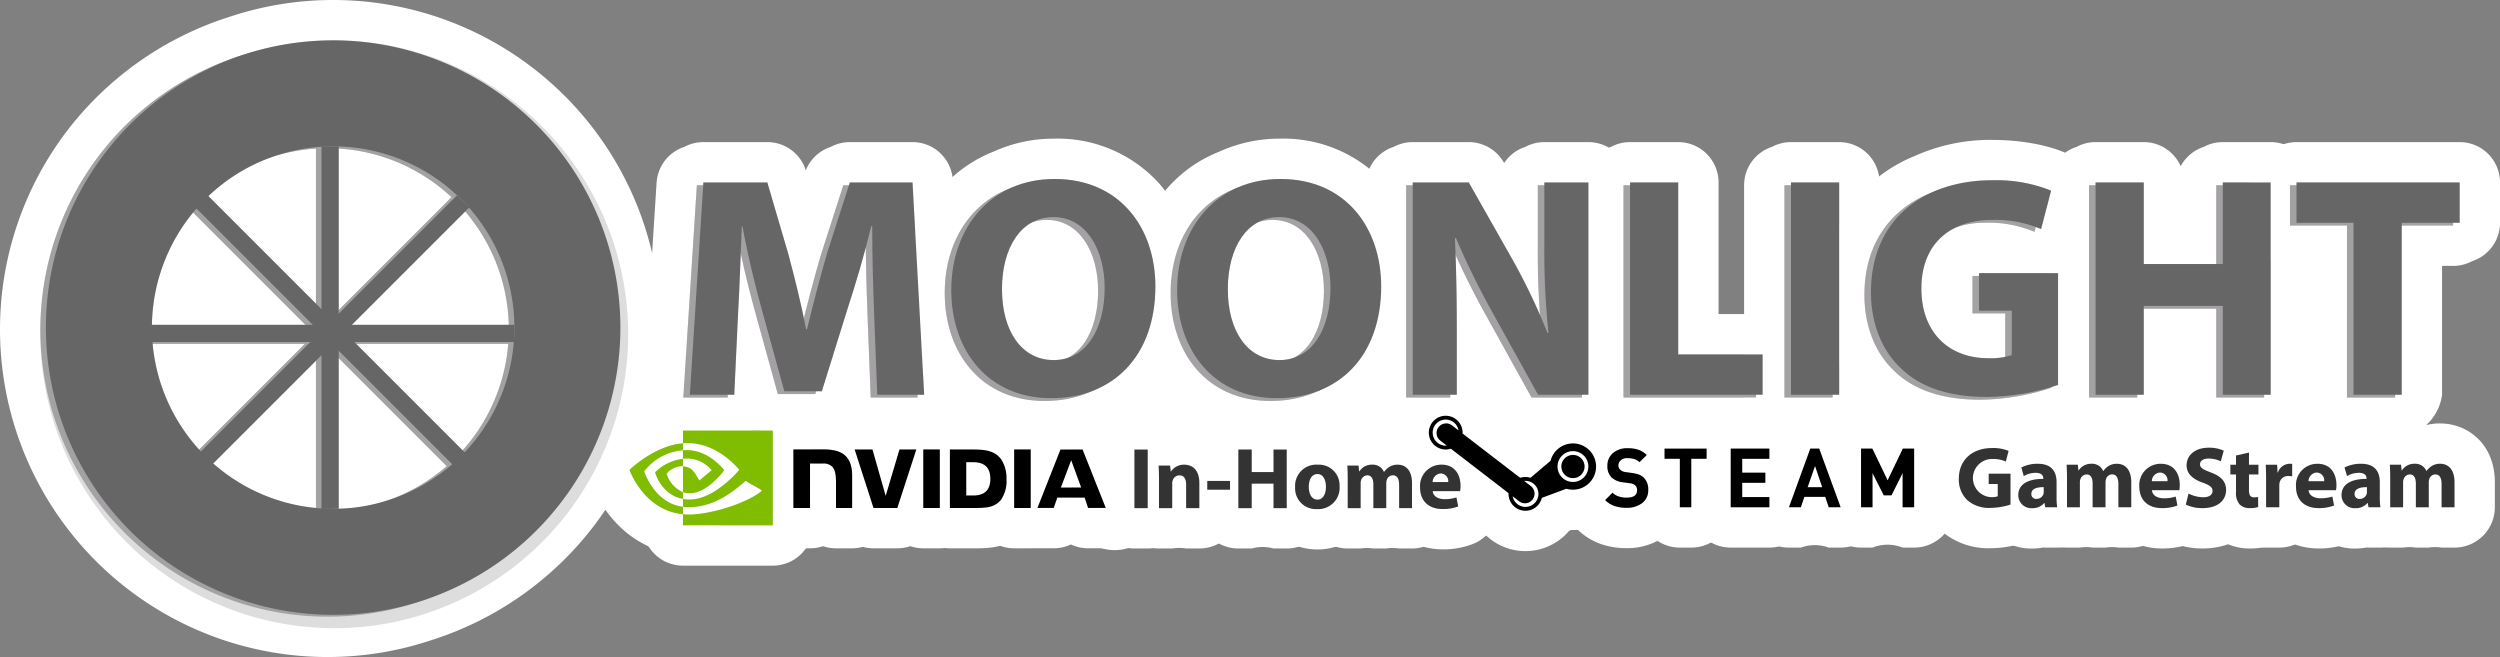 <?xml version="1.0" encoding="UTF-8" standalone="no"?>
<svg
   viewBox="0 0 433.772 114"
   version="1.1"
   id="svg302"
   sodipodi:docname="moonlight.svg"
   width="433.772"
   height="114"
   inkscape:version="1.1 (c68e22c387, 2021-05-23)"
   xmlns:inkscape="http://www.inkscape.org/namespaces/inkscape"
   xmlns:sodipodi="http://sodipodi.sourceforge.net/DTD/sodipodi-0.dtd"
   xmlns="http://www.w3.org/2000/svg"
   xmlns:svg="http://www.w3.org/2000/svg"
   xmlns:rdf="http://www.w3.org/1999/02/22-rdf-syntax-ns#"
   xmlns:cc="http://creativecommons.org/ns#"
   xmlns:dc="http://purl.org/dc/elements/1.1/">
  <rect x="0" y="0" width="433.772" height="114" fill="#808080" stroke="none"/>
  <defs
     id="defs306" />
  <sodipodi:namedview
     id="namedview304"
     pagecolor="#ffffff"
     bordercolor="#666666"
     borderopacity="1.0"
     inkscape:pageshadow="2"
     inkscape:pageopacity="0.0"
     inkscape:pagecheckerboard="0"
     showgrid="false"
     fit-margin-top="0"
     fit-margin-left="0"
     fit-margin-right="0"
     fit-margin-bottom="0"
     inkscape:zoom="1.113"
     inkscape:cx="108.26595"
     inkscape:cy="26.954178"
     inkscape:window-width="1920"
     inkscape:window-height="1138"
     inkscape:window-x="-8"
     inkscape:window-y="-8"
     inkscape:window-maximized="1"
     inkscape:current-layer="svg302" />
  <title
     id="title2">logo</title>
  <g
     id="Layer_2"
     data-name="Layer 2"
     transform="translate(-283.112)">
    <rect
       x="449.856"
       y="39.485"
       width="83"
       height="41"
       fill="#ffffff"
       id="rect4" />
    <rect
       x="660.856"
       y="62.485"
       width="29"
       height="17"
       fill="#ffffff"
       id="rect6" />
    <rect
       x="415.856"
       y="65.485"
       width="271"
       height="13"
       fill="#ffffff"
       id="rect8" />
    <rect
       x="309.856"
       y="25.485"
       width="63"
       height="60"
       fill="#ffffff"
       id="rect10" />
  </g>
  <path
     d="m 336.769,83.139 c -0.098,0 -0.195,-0.004 -0.291,-0.012 -0.098,0.008 -0.195,0.012 -0.294,0.012 h -0.244 a 3.5,3.5 0 0 1 -3.5,-3.5 v -1.487 a 3.499,3.499 0 0 1 3.001,-3.464 5.831,5.831 0 0 1 0.926,-0.072 4.318,4.318 0 0 1 2.392,0.691 c 0.078,0.052 0.154,0.105 0.228,0.163 a 3.861,3.861 0 0 1 1.479,3.066 3.734,3.734 0 0 1 -0.021,0.406 3.5,3.5 0 0 1 -3.43,4.196 z"
     fill="#deddde"
     id="path13" />
  <path
     d="m 336.367,78.116 a 0.825,0.825 0 0 1 0.464,0.112 0.365,0.365 0 0 1 0.134,0.309 0.374,0.374 0 0 1 -0.293,0.361 v 0.011 c 0.134,0.023 0.22,0.143 0.244,0.361 a 1.206,1.206 0 0 0 0.098,0.369 h -0.244 a 1.178,1.178 0 0 1 -0.11,-0.379 0.273,0.273 0 0 0 -0.317,-0.26 h -0.159 v 0.639 h -0.244 v -1.488 a 2.747,2.747 0 0 1 0.427,-0.035 m -0.183,0.698 h 0.171 c 0.195,0 0.354,-0.07 0.354,-0.254 0,-0.131 -0.098,-0.26 -0.354,-0.26 a 0.869,0.869 0 0 0 -0.171,0.012 V 78.814 m 0.183,-7.698 a 9.517,9.517 0 0 0 -1.385,0.101 7.016,7.016 0 0 0 -6.042,6.934 v 1.488 a 7,7 0 0 0 7,7 h 0.244 c 0.098,0 0.197,-0.002 0.294,-0.006 q 0.145,0.006 0.292,0.006 h 0.244 a 7,7 0 0 0 6.947,-7.859 q 0.004,-0.122 0.004,-0.244 a 7.331,7.331 0 0 0 -2.856,-5.849 q -0.201,-0.155 -0.413,-0.296 a 7.805,7.805 0 0 0 -4.329,-1.276 z"
     fill="#ffffff"
     id="path15" />
  <path
     d="m 336.428,83.701 a 4.836,4.836 0 1 1 4.818,-4.838 4.833,4.833 0 0 1 -4.818,4.838 z"
     fill="#deddde"
     id="path17" />
  <path
     d="m 336.428,77.528 a 1.337,1.337 0 1 1 -1.318,1.335 1.321,1.321 0 0 1 1.318,-1.335 m 0.011,2.467 a 1.074,1.074 0 1 0 -0.011,-6e-5 l 0.011,6e-5 m -0.011,-9.467 a 8.336,8.336 0 1 0 8.318,8.335 8.336,8.336 0 0 0 -8.318,-8.335 z"
     fill="#ffffff"
     id="path19" />
  <path
     d="m 317.294,91.513 a 3.5,3.5 0 0 0 -4.828,0 h -2.07 a 3.499,3.499 0 0 1 -3.289,-4.696 L 310.807,76.645 a 3.5,3.5 0 0 1 3.289,-2.304 h 1.556 a 3.5,3.5 0 0 1 3.287,2.298 l 3.72,10.172 a 3.501,3.501 0 0 1 -3.287,4.702 z"
     fill="#deddde"
     id="path21" />
  <path
     d="m 315.652,77.841 3.719,10.172 H 317.294 l -0.598,-1.802 h -3.615 l -0.615,1.802 h -2.071 L 314.096,77.841 h 1.556 m -2.013,6.695 h 2.528 l -1.242,-3.695 -1.286,3.695 m 2.013,-13.695 h -1.556 a 7,7 0 0 0 -6.578,4.607 l -3.701,10.172 a 7,7 0 0 0 6.578,9.393 h 2.071 a 7.006,7.006 0 0 1 4.828,0 h 2.077 a 7,7 0 0 0 6.574,-9.404 l -3.719,-10.172 a 7,7 0 0 0 -6.574,-4.596 z"
     fill="#ffffff"
     id="path23" />
  <path
     d="m 291.467,91.514 a 3.5,3.5 0 0 1 -3.5,-3.5 v -5.009 a 3.502,3.502 0 0 1 -2.658,-3.398 v -1.765 a 3.5,3.5 0 0 1 3.5,-3.5 h 7.304 a 3.5,3.5 0 0 1 3.5,3.5 v 1.765 a 3.501,3.501 0 0 1 -2.657,3.397 v 5.01 a 3.5,3.5 0 0 1 -3.5,3.5 z"
     fill="#deddde"
     id="path25" />
  <path
     d="m 296.113,77.842 v 1.766 h -2.657 v 8.407 H 291.466 V 79.607 h -2.657 v -1.766 h 7.304 m 0,-7 h -7.304 a 7,7 0 0 0 -7,7 v 1.766 a 6.987,6.987 0 0 0 2.657,5.491 v 2.917 a 7,7 0 0 0 7,7 h 1.989 a 7,7 0 0 0 7,-7 v -2.917 a 6.988,6.988 0 0 0 2.657,-5.491 v -1.766 a 7,7 0 0 0 -7,-7 z"
     fill="#ffffff"
     id="path27" />
  <path
     d="m 282.217,91.607 a 9.902,9.902 0 0 1 -3.24,-0.501 7.673,7.673 0 0 1 -2.947,-1.863 3.499,3.499 0 0 1 0.003,-4.952 l 0.187,-0.187 a 6.4,6.4 0 0 1 -0.824,-3.255 6.295,6.295 0 0 1 2.137,-4.854 7.158,7.158 0 0 1 4.91,-1.729 9.006,9.006 0 0 1 3.034,0.483 7.361,7.361 0 0 1 2.701,1.708 3.501,3.501 0 0 1 0.206,4.769 6.525,6.525 0 0 1 1.098,3.793 6.235,6.235 0 0 1 -2.391,5.018 7.721,7.721 0 0 1 -4.873,1.569 z"
     fill="#deddde"
     id="path29" />
  <path
     d="m 282.441,77.767 a 5.501,5.501 0 0 1 1.853,0.278 3.872,3.872 0 0 1 1.428,0.908 l -1.255,1.242 a 2.219,2.219 0 0 0 -0.949,-0.555 4.294,4.294 0 0 0 -1.136,-0.143 1.683,1.683 0 0 0 -1.164,0.363 1.176,1.176 0 0 0 -0.408,0.919 0.995,0.995 0 0 0 0.314,0.717 1.571,1.571 0 0 0 0.93,0.408 l 0.613,0.084 0.588,0.087 a 5.171,5.171 0 0 1 1.148,0.287 2.381,2.381 0 0 1 0.793,0.5 2.825,2.825 0 0 1 0.786,2.16 2.721,2.721 0 0 1 -1.052,2.265 4.278,4.278 0 0 1 -2.712,0.822 6.413,6.413 0 0 1 -2.092,-0.307 4.218,4.218 0 0 1 -1.62,-1.032 l 1.287,-1.284 a 2.627,2.627 0 0 0 1.077,0.656 4.421,4.421 0 0 0 1.379,0.203 c 1.198,0 1.8,-0.423 1.8,-1.263 a 1.178,1.178 0 0 0 -0.272,-0.827 1.592,1.592 0 0 0 -0.944,-0.393 l -0.572,-0.088 -0.658,-0.083 a 3.46,3.46 0 0 1 -1.977,-0.843 2.694,2.694 0 0 1 -0.73,-1.997 2.84,2.84 0 0 1 0.957,-2.232 3.757,3.757 0 0 1 2.59,-0.849 m 0,-7 a 10.644,10.644 0 0 0 -7.236,2.613 9.828,9.828 0 0 0 -3.311,7.468 10.439,10.439 0 0 0 0.364,2.757 7,7 0 0 0 1.296,8.111 11.175,11.175 0 0 0 4.295,2.702 13.376,13.376 0 0 0 4.368,0.687 11.276,11.276 0 0 0 7.013,-2.299 9.684,9.684 0 0 0 3.752,-7.788 10.612,10.612 0 0 0 -0.658,-3.736 7,7 0 0 0 -1.694,-7.324 10.838,10.838 0 0 0 -3.993,-2.512 12.433,12.433 0 0 0 -4.195,-0.681 z"
     fill="#ffffff"
     id="path31" />
  <path
     d="m 300.297,91.513 a 3.5,3.5 0 0 1 -3.5,-3.5 V 77.841 a 3.5,3.5 0 0 1 3.5,-3.5 h 6.705 a 3.5,3.5 0 0 1 3.5,3.5 v 1.766 a 3.48,3.48 0 0 1 -0.711,2.114 c 0.008,0.094 0.012,0.189 0.012,0.285 v 1.766 a 3.526,3.526 0 0 1 -0.018,0.354 3.485,3.485 0 0 1 0.717,2.122 v 1.766 a 3.5,3.5 0 0 1 -3.5,3.5 z"
     fill="#deddde"
     id="path33" />
  <path
     d="m 307.002,77.841 v 1.766 h -4.712 v 2.4 h 4.013 v 1.766 h -4.013 v 2.476 h 4.712 v 1.766 h -6.706 V 77.841 h 6.706 m 0,-7 h -6.706 a 7,7 0 0 0 -7,7 v 10.172 a 7,7 0 0 0 7,7 h 6.706 a 7,7 0 0 0 7,-7 v -1.766 a 6.971,6.971 0 0 0 -0.699,-3.053 V 82.66 a 6.971,6.971 0 0 0 0.699,-3.053 v -1.766 a 7,7 0 0 0 -7,-7 z"
     fill="#ffffff"
     id="path35" />
  <path
     d="m 330.12,91.513 a 3.5,3.5 0 0 0 -5.222,0 h -1.989 a 3.5,3.5 0 0 1 -3.5,-3.5 V 77.841 a 3.5,3.5 0 0 1 3.5,-3.5 h 1.964 a 3.5,3.5 0 0 0 5.283,0 h 1.965 a 3.5,3.5 0 0 1 3.5,3.5 v 10.172 a 3.5,3.5 0 0 1 -3.5,3.5 z"
     fill="#deddde"
     id="path37" />
  <path
     d="m 332.121,77.841 v 10.172 h -2.001 V 82.087 l -1.928,3.858 h -1.342 l -1.952,-3.858 v 5.926 h -1.989 V 77.841 h 1.964 l 2.648,5.499 2.635,-5.499 h 1.964 m 0,-7 h -1.964 a 7.002,7.002 0 0 1 -5.283,0 h -1.964 a 7,7 0 0 0 -7,7 v 10.172 a 7,7 0 0 0 7,7 h 1.989 a 7.026,7.026 0 0 1 5.222,0 h 2.001 a 7,7 0 0 0 7,-7 V 77.841 a 7,7 0 0 0 -7,-7 z"
     fill="#ffffff"
     id="path39" />
  <path
     d="m 264.673,92.123 a 6.42,6.42 0 0 1 -6.172,-4.644 l -7.775,-5.985 A 6.364,6.364 0 0 1 246.904,80.146 6.431,6.431 0 1 1 257.026,73.31 l 7.563,5.821 1.466,-1.242 a 7.515,7.515 0 1 1 6.864,10.576 v 0 a 7.523,7.523 0 0 1 -0.825,-0.046 l -2.005,0.745 q -0.152,0.237 -0.327,0.463 a 6.391,6.391 0 0 1 -5.09,2.495 z"
     fill="#deddde"
     id="path41" />
  <path
     d="m 250.847,72.134 a 2.924,2.924 0 0 1 2.92,3.084 l 9.993,7.692 a 2.872,2.872 0 0 1 0.546,-0.123 2.966,2.966 0 0 1 0.375,-0.024 2.894,2.894 0 0 1 0.877,0.136 l 3.475,-2.945 c 0.003,-0.016 0.008,-0.034 0.013,-0.051 a 4.016,4.016 0 1 1 2.827,4.923 q -0.044,-0.012 -0.088,-0.025 l -4.261,1.583 a 2.93,2.93 0 0 1 -5.774,-0.82 l -10.015,-7.709 a 3.117,3.117 0 0 1 -0.522,0.116 2.986,2.986 0 0 1 -0.374,0.024 2.93,2.93 0 1 1 0.008,-5.86 m -0.012,5.188 q 0.099,0 0.198,-0.009 l -1.151,-0.885 a 1.665,1.665 0 0 1 2.038,-2.633 l 1.147,0.883 a 2.259,2.259 0 1 0 -2.232,2.644 m 22.084,6.304 a 2.675,2.675 0 1 0 -0.697,-0.093 2.68,2.68 0 0 0 0.697,0.093 m -8.324,3.693 a 1.658,1.658 0 0 1 -1.018,-0.348 l -1.12,-0.863 a 2.26,2.26 0 1 0 2.224,-2.672 c -0.075,0 -0.15,0.004 -0.224,0.011 l 1.158,0.892 a 1.664,1.664 0 0 1 -1.02,2.98 m -13.748,-22.185 h -6e-5 a 9.93,9.93 0 0 0 -6.083,17.782 9.987,9.987 0 0 0 4.631,1.971 l 6.169,4.748 a 9.929,9.929 0 0 0 16.711,2.45 l 0.336,-0.125 q 0.154,0.004 0.308,0.004 A 11.015,11.015 0 1 0 264.11,74.345 L 259.971,71.16 a 9.916,9.916 0 0 0 -9.124,-6.026 z"
     fill="#ffffff"
     id="path43" />
  <path
     d="m 272.927,86.457 a 5.51,5.51 0 1 1 5.316,-4.07 5.51,5.51 0 0 1 -5.316,4.07 z"
     fill="#deddde"
     id="path45" />
  <path
     d="m 272.925,78.938 a 2.009,2.009 0 1 1 -1.938,1.486 2.008,2.008 0 0 1 1.938,-1.486 m 0,-7 a 9.012,9.012 0 1 0 2.351,0.312 9.025,9.025 0 0 0 -2.351,-0.312 z"
     fill="#ffffff"
     id="path47" />
  <path
     d="m 193.358,91.954 a 4.394,4.394 0 1 1 4.429,-4.395 4.367,4.367 0 0 1 -4.429,4.395 z"
     fill="#deddde"
     id="path49" />
  <path
     d="m 193.358,86.665 a 0.895,0.895 0 1 1 -0.932,0.893 0.881,0.881 0 0 1 0.932,-0.893 m -0.006,1.579 h 0.006 v 0.003 a 0.688,0.688 0 1 0 -0.665,-0.689 0.653,0.653 0 0 0 0.659,0.686 m 0.006,-8.579 a 7.894,7.894 0 1 0 7.929,7.893 7.922,7.922 0 0 0 -7.929,-7.893 z"
     fill="#ffffff"
     id="path51" />
  <path
     d="m 193.369,91.536 c -0.055,0.003 -0.379,0.004 -0.379,0.004 a 3.5,3.5 0 0 1 -3.5,-3.5 V 87.077 a 3.5,3.5 0 0 1 3.5,-3.5 h 0.372 a 3.767,3.767 0 0 1 3.91,3.791 c 0,0.089 -0.003,0.178 -0.009,0.266 a 3.5,3.5 0 0 1 -3.477,3.906 c 0,0 -0.363,-9.7e-4 -0.417,-0.004 z"
     fill="#deddde"
     id="path53" />
  <path
     d="m 193.362,87.076 c 0.257,0 0.41,0.071 0.41,0.292 a 0.229,0.229 0 0 1 -0.24,0.25 l 0.255,0.421 h -0.253 l -0.23,-0.405 h -0.099 v 0.405 h -0.214 v -0.963 h 0.372 m -0.159,0.395 h 0.188 c 0.096,0 0.153,-0.019 0.153,-0.126 0,-0.099 -0.11,-0.105 -0.192,-0.105 h -0.149 v 0.232 m 0.159,-7.395 h -0.372 a 7,7 0 0 0 -7,7 v 0.963 a 7,7 0 0 0 7,7 h 0.214 c 0.056,0 0.11,-6.4e-4 0.166,-0.002 0.055,0.001 0.11,0.002 0.164,0.002 h 0.253 a 7,7 0 0 0 6.983,-7.486 q 0.002,-0.092 0.002,-0.185 A 7.273,7.273 0 0 0 193.362,80.076 Z"
     fill="#ffffff"
     id="path55" />
  <path
     d="m 188.796,91.634 a 3.5,3.5 0 0 1 -2.984,-1.671 3.5,3.5 0 0 1 -2.984,1.671 h -2.825 a 3.501,3.501 0 0 1 -3.256,-4.785 l 4.001,-10.14 a 3.501,3.501 0 0 1 3.255,-2.215 l 3.829,-10e-4 a 3.499,3.499 0 0 1 3.252,2.207 l 4.032,10.141 a 3.501,3.501 0 0 1 -3.252,4.793 z"
     fill="#deddde"
     id="path57" />
  <path
     d="m 187.832,77.993 4.032,10.14 h -3.068 l -0.599,-1.792 h -4.736 l -0.633,1.792 h -2.826 l 4.002,-10.14 3.828,-7.9e-4 m -3.759,6.601 h 3.527 l -1.736,-4.75 -1.791,4.75 m 3.759,-13.601 h -0.001 l -3.828,7.9e-4 a 7,7 0 0 0 -6.51,4.43 L 173.491,85.564 a 7,7 0 0 0 6.511,9.57 h 2.825 a 6.986,6.986 0 0 0 2.984,-0.668 6.986,6.986 0 0 0 2.984,0.668 h 3.068 a 7,7 0 0 0 6.505,-9.586 L 194.336,75.407 a 7,7 0 0 0 -6.505,-4.414 z"
     fill="#ffffff"
     id="path59" />
  <path
     d="m 151.562,91.637 a 3.5,3.5 0 0 1 -3.331,-2.426 l -3.272,-10.146 a 3.5,3.5 0 0 1 3.331,-4.574 h 3.093 a 3.496,3.496 0 0 1 2.342,0.898 3.498,3.498 0 0 1 2.342,-0.898 h 2.925 a 3.501,3.501 0 0 1 3.329,4.582 l -3.299,10.147 a 3.499,3.499 0 0 1 -3.329,2.418 z"
     fill="#deddde"
     id="path61" />
  <path
     d="m 158.992,77.991 h 0.005 m -0.005,0 -3.299,10.147 h -4.13 l -3.273,-10.147 3.094,3.7e-4 2.292,8.041 2.392,-8.042 h 2.925 m 0.005,-7 h -2.93 a 6.989,6.989 0 0 0 -2.342,0.403 6.99,6.99 0 0 0 -2.34,-0.403 l -3.094,-3.7e-4 a 7,7 0 0 0 -6.663,9.149 l 3.273,10.147 a 7,7 0 0 0 6.662,4.851 h 4.13 a 7,7 0 0 0 6.657,-4.836 l 3.226,-9.922 a 7.004,7.004 0 0 0 -6.579,-9.389 z m -0.005,14 z"
     fill="#ffffff"
     id="path63" />
  <path
     d="m 164.812,91.637 a 3.5,3.5 0 0 1 -3.5,-3.5 V 77.991 a 3.5,3.5 0 0 1 3.5,-3.5 h 4.022 c 2.782,0 5.637,0.375 7.675,3.094 a 9.403,9.403 0 0 1 1.627,5.591 c 0,1.19 -0.193,4.162 -1.983,6.041 -1.669,1.763 -3.485,2.421 -6.693,2.421 z"
     fill="#deddde"
     id="path65" />
  <path
     d="m 168.835,77.991 c 2.284,0 3.813,0.277 4.875,1.694 a 6.022,6.022 0 0 1 0.928,3.491 5.683,5.683 0 0 1 -1.017,3.626 c -0.874,0.923 -1.682,1.335 -4.159,1.335 h -4.648 V 77.991 h 4.022 m -1.179,7.981 h 1.232 c 1.788,0 2.944,-0.803 2.944,-2.886 0,-2.083 -1.156,-2.885 -2.944,-2.885 h -1.232 v 5.772 m 1.179,-14.981 h -4.022 a 7,7 0 0 0 -7,7 v 10.147 a 7,7 0 0 0 7,7 h 4.648 c 3.068,0 6.311,-0.427 9.242,-3.523 2.55,-2.675 2.934,-6.436 2.934,-8.439 a 12.89,12.89 0 0 0 -2.312,-7.67 c -3.383,-4.515 -8.364,-4.515 -10.491,-4.515 z"
     fill="#ffffff"
     id="path67" />
  <path
     d="m 160.2,91.637 a 3.5,3.5 0 0 1 -3.5,-3.5 l -0.001,-10.146 a 3.5,3.5 0 0 1 3.5,-3.5 h 2.867 a 3.5,3.5 0 0 1 3.5,3.5 v 10.146 a 3.5,3.5 0 0 1 -3.5,3.5 z"
     fill="#deddde"
     id="path69" />
  <path
     d="m 163.065,77.99 v 10.147 h -2.866 l -0.001,-10.147 h 2.867 m 0,-7 h -2.867 a 7,7 0 0 0 -7,7.001 l 0.001,10.147 a 7,7 0 0 0 7,6.999 h 2.866 a 7,7 0 0 0 7,-7 v -10.147 a 7,7 0 0 0 -7,-7 z"
     fill="#ffffff"
     id="path71" />
  <path
     d="m 145.052,91.637 a 3.485,3.485 0 0 1 -2.253,-0.821 3.485,3.485 0 0 1 -2.253,0.821 h -2.891 a 3.5,3.5 0 0 1 -3.5,-3.5 V 77.976 a 3.5,3.5 0 0 1 3.5,-3.5 h 5.146 c 7.719,0 8.553,5.628 8.553,8.048 v 5.613 a 3.5,3.5 0 0 1 -3.5,3.5 z"
     fill="#deddde"
     id="path73" />
  <path
     d="m 142.801,77.976 c 2.499,0 5.053,0.54 5.053,4.547 v 5.614 h -2.801 v -4.462 c 0,-1.425 -0.185,-2.204 -0.638,-2.687 a 2.107,2.107 0 0 0 -1.628,-0.566 l -2.24,-8.5e-4 v 7.715 h -2.891 V 77.976 h 5.146 m 0,-7 h -5.146 a 7,7 0 0 0 -7,7 v 10.161 a 7,7 0 0 0 7,7 h 2.891 a 6.992,6.992 0 0 0 2.253,-0.37 6.993,6.993 0 0 0 2.253,0.37 h 2.801 a 7,7 0 0 0 7,-7 V 82.523 c 0,-5.582 -3.166,-11.547 -12.053,-11.547 z"
     fill="#ffffff"
     id="path75" />
  <path
     d="m 175.97,91.637 a 3.5,3.5 0 0 1 -3.5,-3.5 l -4.9e-4,-10.146 a 3.5,3.5 0 0 1 3.5,-3.5 h 2.867 a 3.5,3.5 0 0 1 3.5,3.5 v 10.146 a 3.5,3.5 0 0 1 -3.5,3.5 z"
     fill="#deddde"
     id="path77" />
  <path
     d="m 175.969,77.991 2.867,3.7e-4 v 10.146 h -2.866 l -6.7e-4,-10.147 m 8.8e-4,-7 a 7,7 0 0 0 -7.001,7 l 6.7e-4,10.147 a 7,7 0 0 0 7,7 h 2.866 a 7,7 0 0 0 7,-7 V 77.991 a 7,7 0 0 0 -6.999,-7 z"
     fill="#ffffff"
     id="path79" />
  <path
     d="m 119.703,89.089 a 7.231,7.231 0 0 1 -2.321,-0.377 3.5,3.5 0 0 1 -2.38,-3.315 V 80.892 a 3.485,3.485 0 0 1 0.06,-0.643 3.466,3.466 0 0 1 -0.06,-0.642 v -1.486 a 3.501,3.501 0 0 1 3.263,-3.492 c 0.184,-0.013 0.37,-0.022 0.56,-0.028 0.113,-0.004 0.219,-0.005 0.326,-0.005 5.553,0 8.966,4.415 9.336,4.918 a 3.501,3.501 0 0 1 0.022,4.121 c -0.655,0.911 -4.162,5.454 -8.806,5.454 z"
     fill="#deddde"
     id="path81" />
  <path
     d="m 119.151,78.096 c 3.945,0 6.519,3.495 6.519,3.495 0,0 -2.879,3.999 -5.966,3.999 a 3.743,3.743 0 0 1 -1.201,-0.192 v -4.505 c 1.582,0.191 1.9,0.89 2.851,2.475 l 2.115,-1.783 a 5.601,5.601 0 0 0 -4.147,-2.025 7.655,7.655 0 0 0 -0.82,0.048 v -1.486 c 0.144,-0.01 0.29,-0.018 0.438,-0.023 q 0.106,-0.003 0.21,-0.003 m 0,-7 v 0 q -0.214,0 -0.43,0.007 c -0.244,0.008 -0.483,0.02 -0.718,0.037 a 7,7 0 0 0 -6.5,6.982 v 1.486 q 0,0.323 0.029,0.642 -0.029,0.319 -0.029,0.642 v 4.505 a 7,7 0 0 0 4.773,6.636 10.752,10.752 0 0 0 3.428,0.556 c 6.191,0 10.48,-5.288 11.647,-6.909 a 7,7 0 0 0 -0.045,-8.242 c -0.478,-0.649 -4.882,-6.343 -12.155,-6.343 z"
     fill="#ffffff"
     id="path83" />
  <path
     d="m 118.502,90.069 a 3.451,3.451 0 0 1 -0.615,-0.055 9.987,9.987 0 0 1 -7.61,-7.159 3.5,3.5 0 0 1 0.783,-3.248 11.693,11.693 0 0 1 7.067,-3.479 3.499,3.499 0 0 1 3.875,3.479 V 80.892 a 3.488,3.488 0 0 1 -0.821,2.253 3.495,3.495 0 0 1 0.821,2.252 v 1.172 a 3.5,3.5 0 0 1 -3.5,3.5 z"
     fill="#deddde"
     id="path85" />
  <path
     d="m 118.502,79.607 v 1.285 l -0.006,-6.1e-4 a 2.377,2.377 0 0 0 -0.283,-0.017 3.8,3.8 0 0 0 -2.543,1.309 5.05,5.05 0 0 0 2.832,3.214 v 1.171 c -3.792,-0.676 -4.844,-4.617 -4.844,-4.617 a 8.196,8.196 0 0 1 4.844,-2.344 m 3.1e-4,-7 a 6.999,6.999 0 0 0 -0.752,0.041 15.172,15.172 0 0 0 -9.288,4.613 7,7 0 0 0 -1.567,6.496 c 0.818,3.062 3.924,8.552 10.378,9.703 a 7,7 0 0 0 8.229,-6.891 v -1.171 a 6.99,6.99 0 0 0 -0.371,-2.25 6.992,6.992 0 0 0 0.371,-2.255 v -1.285 a 7,7 0 0 0 -7,-7 z"
     fill="#ffffff"
     id="path87" />
  <path
     d="m 118.502,94.646 a 3.5,3.5 0 0 1 -3.5,-3.5 v -1.927 a 3.519,3.519 0 0 1 0.059,-0.639 3.509,3.509 0 0 1 -0.059,-0.641 v -1.371 a 3.501,3.501 0 0 1 3.5,-3.5 3.539,3.539 0 0 1 0.607,0.053 3.029,3.029 0 0 0 0.529,0.047 6.555,6.555 0 0 0 3.484,-1.568 7.28,7.28 0 0 0 -3.856,-1.213 l -0.208,0.004 c -0.093,0.003 -0.184,0.01 -0.275,0.017 q -0.141,0.012 -0.281,0.012 a 3.5,3.5 0 0 1 -3.5,-3.5 v -2.22 a 3.5,3.5 0 0 1 3.5,-3.5 h 15.581 a 3.5,3.5 0 0 1 3.5,3.5 v 16.446 a 3.5,3.5 0 0 1 -3.5,3.5 z"
     fill="#deddde"
     id="path89" />
  <path
     d="m 134.083,74.7 v 16.447 h -15.581 v -1.928 c 0.328,0.031 0.662,0.052 1.01,0.052 3.606,0 9.967,-1.842 12.697,-4.127 -0.401,-0.406 -2.349,-1.333 -2.825,-1.714 -2.871,2.478 -5.835,4.571 -9.935,4.571 A 7.485,7.485 0 0 1 118.502,87.94 v -1.372 a 6.496,6.496 0 0 0 1.137,0.1 c 4.405,0 8.633,-5.142 8.633,-5.142 0,0 -3.54,-4.64 -9.006,-4.64 -0.107,0 -0.217,0.002 -0.326,0.005 -0.146,0.005 -0.292,0.015 -0.438,0.026 v -2.219 h 15.581 m 0,-7 h -15.581 a 7,7 0 0 0 -7,7 V 76.919 a 7,7 0 0 0 1.928,4.825 7,7 0 0 0 -1.928,4.825 V 87.94 q 0,0.324 0.029,0.641 -0.029,0.317 -0.029,0.638 v 1.928 a 7,7 0 0 0 7,7 h 15.581 a 7,7 0 0 0 7,-7 V 74.7 a 7,7 0 0 0 -7,-7 z"
     fill="#ffffff"
     id="path91" />
  <path
     d="m 118.502,92.719 c -0.109,0 -0.219,-0.005 -0.329,-0.016 -8.976,-0.848 -12.123,-9.658 -12.252,-10.033 a 3.498,3.498 0 0 1 0.86,-3.646 c 0.533,-0.521 5.384,-5.108 11.441,-5.595 0.094,-0.007 0.187,-0.011 0.28,-0.011 a 3.499,3.499 0 0 1 3.5,3.5 v 1.202 a 3.501,3.501 0 0 1 -3.233,3.49 5.874,5.874 0 0 0 -2.72,0.907 4.317,4.317 0 0 0 2.89,1.948 3.5,3.5 0 0 1 3.063,3.473 v 1.279 a 3.5,3.5 0 0 1 -3.5,3.5 z"
     fill="#deddde"
     id="path93" />
  <path
     d="m 118.502,76.919 v 1.203 a 9.39,9.39 0 0 0 -6.734,3.659 c 0,0 1.718,5.529 6.734,6.16 v 1.279 c -6.836,-0.645 -9.273,-7.692 -9.273,-7.692 0,0 4.304,-4.209 9.273,-4.608 m 3.4e-4,-7 q -0.279,0 -0.56,0.022 c -7.284,0.584 -12.982,5.969 -13.608,6.581 a 7,7 0 0 0 -1.721,7.292 c 1.452,4.199 6.294,11.529 15.231,12.373 0.22,0.021 0.439,0.031 0.658,0.031 a 7,7 0 0 0 7,-7 V 87.94 a 6.987,6.987 0 0 0 -2.01,-4.909 6.984,6.984 0 0 0 2.01,-4.909 V 76.919 a 7,7 0 0 0 -7,-7 z"
     fill="#ffffff"
     id="path95" />
  <rect
     x="193.329"
     y="74.499"
     width="9.308"
     height="17.17"
     rx="3.5"
     fill="#deddde"
     id="rect97" />
  <path
     d="M 199.138,78 V 88.169 h -2.308 V 78 h 2.308 m 0,-7 h -2.308 a 7,7 0 0 0 -7,7 V 88.169 a 7,7 0 0 0 7,7 h 2.308 a 7,7 0 0 0 7,-7 V 78 a 7,7 0 0 0 -7,-7 z"
     fill="#ffffff"
     id="path99" />
  <path
     d="m 205.805,91.669 a 3.512,3.512 0 0 0 -2.414,0 h -2.294 a 3.5,3.5 0 0 1 -3.5,-3.5 V 83.145 c 0,-0.856 -0.027,-1.585 -0.056,-2.188 a 3.499,3.499 0 0 1 3.496,-3.666 h 1.991 a 3.52,3.52 0 0 1 0.7,0.07 6.34,6.34 0 0 1 1.73,-0.237 c 3.616,0 6.141,2.742 6.141,6.669 v 4.376 a 3.5,3.5 0 0 1 -3.5,3.5 z"
     fill="#deddde"
     id="path101" />
  <path
     d="m 205.458,80.625 c 1.509,0 2.64,0.996 2.64,3.168 V 88.169 h -2.294 V 84.08 c 0,-0.95 -0.331,-1.599 -1.161,-1.599 a 1.224,1.224 0 0 0 -1.162,0.86 1.567,1.567 0 0 0 -0.09,0.573 V 88.169 h -2.294 v -5.024 c 0,-0.92 -0.029,-1.705 -0.06,-2.354 h 1.991 l 0.106,1.011 h 0.045 a 2.703,2.703 0 0 1 2.279,-1.177 m 0,-7 a 10.043,10.043 0 0 0 -1.921,0.184 q -0.252,-0.018 -0.509,-0.018 h -1.991 a 7,7 0 0 0 -6.992,7.327 c 0.026,0.552 0.052,1.224 0.052,2.027 V 88.169 a 7,7 0 0 0 7,7 h 2.294 a 7.078,7.078 0 0 1 2.414,0 h 2.294 a 7,7 0 0 0 7,-7 v -4.376 c 0,-5.892 -4.054,-10.168 -9.64,-10.168 z"
     fill="#ffffff"
     id="path103" />
  <rect
     x="205.97"
     y="79.946"
     width="10.953"
     height="8.524"
     rx="3.5"
     fill="#deddde"
     id="rect105" />
  <path
     d="m 213.423,83.446 v 1.524 h -3.953 v -1.524 h 3.953 m 0,-7 h -3.953 a 7,7 0 0 0 -7,7 v 1.524 a 7,7 0 0 0 7,7 h 3.953 a 7,7 0 0 0 7,-7 v -1.524 a 7,7 0 0 0 -7,-7 z"
     fill="#ffffff"
     id="path107" />
  <path
     d="m 220.966,91.669 a 3.505,3.505 0 0 0 -3.788,0 h -2.308 a 3.5,3.5 0 0 1 -3.5,-3.5 V 77.999 a 3.5,3.5 0 0 1 3.5,-3.5 h 2.308 a 3.505,3.505 0 0 0 3.788,0 h 2.293 a 3.5,3.5 0 0 1 3.5,3.5 v 10.17 a 3.5,3.5 0 0 1 -3.5,3.5 z"
     fill="#deddde"
     id="path109" />
  <path
     d="M 223.259,78 V 88.169 h -2.293 v -4.255 h -3.787 V 88.169 H 214.87 V 78 h 2.308 v 3.908 h 3.787 v -3.908 h 2.293 m 0,-7 h -2.293 a 7.048,7.048 0 0 1 -3.787,0 h -2.308 a 7,7 0 0 0 -7,7 V 88.169 a 7,7 0 0 0 7,7 h 2.308 a 7.048,7.048 0 0 1 3.787,0 h 2.293 a 7,7 0 0 0 7,-7 V 78 a 7,7 0 0 0 -7,-7 z"
     fill="#ffffff"
     id="path111" />
  <path
     d="m 228.537,91.835 a 7.071,7.071 0 0 1 -7.318,-7.303 7.356,7.356 0 1 1 7.318,7.303 z"
     fill="#deddde"
     id="path113" />
  <path
     d="m 228.657,80.625 a 3.588,3.588 0 0 1 3.772,3.772 3.702,3.702 0 0 1 -3.893,3.938 3.614,3.614 0 0 1 -3.818,-3.802 3.683,3.683 0 0 1 3.938,-3.908 m -0.061,6.065 c 0.891,0 1.464,-0.89 1.464,-2.218 0,-1.101 -0.423,-2.218 -1.464,-2.218 -1.101,0 -1.509,1.131 -1.509,2.218 0,1.267 0.528,2.218 1.509,2.218 m 0.061,-13.065 A 10.684,10.684 0 0 0 217.719,84.533 10.856,10.856 0 1 0 228.657,73.625 Z"
     fill="#ffffff"
     id="path115" />
  <path
     d="m 242.763,91.669 a 3.52,3.52 0 0 0 -2.232,0 h -2.233 a 3.512,3.512 0 0 0 -2.218,0 h -2.233 a 3.5,3.5 0 0 1 -3.5,-3.5 V 83.145 c 0,-0.857 -0.027,-1.587 -0.056,-2.19 a 3.5,3.5 0 0 1 3.496,-3.663 h 1.931 a 3.491,3.491 0 0 1 0.651,0.061 6.531,6.531 0 0 1 1.732,-0.228 6.001,6.001 0 0 1 2.172,0.396 6.281,6.281 0 0 1 2.234,-0.396 c 2.885,0 5.989,2.097 5.989,6.699 v 4.346 a 3.5,3.5 0 0 1 -3.5,3.5 z"
     fill="#deddde"
     id="path117" />
  <path
     d="m 242.507,80.625 c 1.418,0 2.49,0.996 2.49,3.199 V 88.169 h -2.233 v -4.014 c 0,-1.071 -0.347,-1.69 -1.086,-1.69 a 1.122,1.122 0 0 0 -1.057,0.799 1.936,1.936 0 0 0 -0.09,0.589 v 4.315 h -2.233 v -4.134 c 0,-0.935 -0.332,-1.569 -1.056,-1.569 a 1.168,1.168 0 0 0 -1.072,0.83 1.526,1.526 0 0 0 -0.09,0.573 V 88.169 h -2.233 v -5.024 c 0,-0.92 -0.029,-1.705 -0.06,-2.354 h 1.931 l 0.105,0.996 h 0.046 a 2.557,2.557 0 0 1 2.232,-1.162 2.091,2.091 0 0 1 2.022,1.252 h 0.03 a 3.299,3.299 0 0 1 0.95,-0.89 2.662,2.662 0 0 1 1.403,-0.362 m 0,-7 a 10.031,10.031 0 0 0 -2.242,0.248 9.505,9.505 0 0 0 -2.164,-0.248 10.09,10.09 0 0 0 -1.916,0.182 q -0.232,-0.015 -0.467,-0.015 h -1.931 a 7,7 0 0 0 -6.992,7.327 c 0.026,0.552 0.052,1.224 0.052,2.027 V 88.169 a 7,7 0 0 0 7,7 h 2.233 a 7.081,7.081 0 0 1 2.218,0 h 2.233 a 7.083,7.083 0 0 1 2.233,0 h 2.233 a 7,7 0 0 0 7,-7 v -4.345 c 0,-6.696 -4.774,-10.199 -9.49,-10.199 z"
     fill="#ffffff"
     id="path119" />
  <path
     d="m 250.334,91.82 c -4.38,0 -7.438,-2.984 -7.438,-7.257 a 7.19,7.19 0 0 1 7.227,-7.438 c 3.998,0 6.79,2.953 6.79,7.182 a 8.905,8.905 0 0 1 -0.133,1.533 3.49,3.49 0 0 1 -0.393,1.088 l 0.053,0.272 a 3.499,3.499 0 0 1 -2.131,3.915 10.647,10.647 0 0 1 -3.975,0.705 z"
     fill="#deddde"
     id="path121" />
  <path
     d="m 250.122,80.625 c 2.384,0 3.29,1.856 3.29,3.682 a 5.422,5.422 0 0 1 -0.076,0.905 h -4.752 c 0.075,0.95 1.01,1.403 2.081,1.403 a 6.504,6.504 0 0 0 2.038,-0.302 l 0.301,1.554 a 7.273,7.273 0 0 1 -2.67,0.453 c -2.505,0 -3.938,-1.448 -3.938,-3.757 a 3.696,3.696 0 0 1 3.727,-3.938 m -1.553,3.018 h 2.716 a 1.332,1.332 0 0 0 -1.298,-1.494 1.505,1.505 0 0 0 -1.418,1.494 m 1.553,-10.018 a 10.719,10.719 0 0 0 -10.727,10.938 c 0,6.233 4.6,10.757 10.938,10.757 a 14.126,14.126 0 0 0 5.272,-0.955 7.001,7.001 0 0 0 4.382,-6.972 7.025,7.025 0 0 0 0.234,-0.924 12.373,12.373 0 0 0 0.19,-2.162 c 0,-6.09 -4.424,-10.682 -10.29,-10.682 z"
     fill="#ffffff"
     id="path123" />
  <path
     d="m 345.446,91.619 a 9.082,9.082 0 0 1 -6.567,-2.357 8.313,8.313 0 0 1 -2.5,-6.248 c 0.022,-5.157 3.851,-8.774 9.309,-8.774 a 10.405,10.405 0 0 1 4.351,0.85 3.499,3.499 0 0 1 1.856,4.038 l -0.253,0.963 a 3.484,3.484 0 0 1 0.699,2.1 v 5.356 a 3.499,3.499 0 0 1 -2.373,3.313 14.947,14.947 0 0 1 -4.522,0.76 z"
     fill="#deddde"
     id="path125" />
  <path
     d="m 345.687,77.738 a 7.002,7.002 0 0 1 2.822,0.498 l -0.483,1.841 a 5.638,5.638 0 0 0 -2.369,-0.438 3.313,3.313 0 1 0 0.966,6.473 v -2.128 h -1.569 V 82.189 h 3.787 v 5.356 a 11.388,11.388 0 0 1 -3.394,0.573 5.666,5.666 0 0 1 -4.134,-1.373 4.921,4.921 0 0 1 -1.434,-3.696 c 0.015,-3.38 2.474,-5.311 5.809,-5.311 m 0,-7 c -7.39,0 -12.777,5.164 -12.809,12.279 a 11.943,11.943 0 0 0 3.606,8.797 12.465,12.465 0 0 0 8.962,3.304 18.378,18.378 0 0 0 5.648,-0.946 7,7 0 0 0 4.746,-6.627 V 82.189 a 6.981,6.981 0 0 0 -0.475,-2.54 7,7 0 0 0 -3.803,-7.711 13.787,13.787 0 0 0 -5.875,-1.199 z"
     fill="#ffffff"
     id="path127" />
  <path
     d="m 352.581,91.679 a 5.762,5.762 0 0 1 -5.884,-5.764 6.083,6.083 0 0 1 0.86,-3.144 l -0.198,-0.692 a 3.502,3.502 0 0 1 1.659,-4.019 9.678,9.678 0 0 1 4.572,-1.092 6.357,6.357 0 0 1 6.745,6.684 v 2.564 a 9.087,9.087 0 0 0 0.048,1.164 3.586,3.586 0 0 1 -0.787,2.863 3.525,3.525 0 0 1 -2.655,1.269 h -2.067 a 3.505,3.505 0 0 1 -0.594,-0.051 6.686,6.686 0 0 1 -1.699,0.217 z"
     fill="#deddde"
     id="path129" />
  <path
     d="m 353.591,80.469 c 2.459,0 3.244,1.448 3.244,3.184 v 2.565 a 11.375,11.375 0 0 0 0.105,1.795 h -2.067 l -0.136,-0.739 h -0.046 a 2.658,2.658 0 0 1 -2.112,0.905 2.262,2.262 0 0 1 -2.384,-2.264 c 0,-1.901 1.692,-2.822 4.268,-2.822 l 0.062,1.8e-4 v -0.105 c 0,-0.392 -0.211,-0.95 -1.343,-0.95 a 4.147,4.147 0 0 0 -2.037,0.558 l -0.423,-1.479 a 6.088,6.088 0 0 1 2.867,-0.649 m -0.226,6.096 a 1.253,1.253 0 0 0 1.192,-0.845 1.635,1.635 0 0 0 0.045,-0.392 V 84.528 l -0.089,-5.8e-4 c -1.163,0 -2.053,0.294 -2.053,1.162 a 0.824,0.824 0 0 0 0.906,0.875 m 0.226,-13.096 a 13.067,13.067 0 0 0 -6.283,1.539 7.001,7.001 0 0 0 -3.464,7.396 9.643,9.643 0 0 0 -0.647,3.511 9.225,9.225 0 0 0 9.384,9.264 10.287,10.287 0 0 0 1.905,-0.177 c 0.128,0.007 0.258,0.011 0.388,0.011 h 2.067 a 7,7 0 0 0 6.912,-8.106 c -0.006,-0.087 -0.018,-0.306 -0.018,-0.69 v -2.565 c 0,-5.996 -4.213,-10.184 -10.244,-10.184 z"
     fill="#ffffff"
     id="path131" />
  <path
     d="m 367.56,91.513 a 3.52,3.52 0 0 0 -2.232,0 h -2.233 a 3.512,3.512 0 0 0 -2.218,0 h -2.233 a 3.5,3.5 0 0 1 -3.5,-3.5 v -5.024 c 0,-0.856 -0.027,-1.587 -0.056,-2.19 a 3.5,3.5 0 0 1 3.496,-3.663 h 1.931 a 3.515,3.515 0 0 1 0.669,0.064 6.37,6.37 0 0 1 1.715,-0.23 5.995,5.995 0 0 1 2.171,0.396 6.286,6.286 0 0 1 2.235,-0.396 c 2.885,0 5.989,2.096 5.989,6.698 v 4.346 a 3.5,3.5 0 0 1 -3.5,3.5 z"
     fill="#deddde"
     id="path133" />
  <path
     d="m 367.305,80.469 c 1.418,0 2.49,0.996 2.49,3.199 v 4.345 h -2.233 v -4.013 c 0,-1.071 -0.347,-1.69 -1.086,-1.69 a 1.122,1.122 0 0 0 -1.057,0.799 1.936,1.936 0 0 0 -0.09,0.589 v 4.315 h -2.233 V 83.879 c 0,-0.935 -0.332,-1.569 -1.056,-1.569 a 1.168,1.168 0 0 0 -1.072,0.83 1.526,1.526 0 0 0 -0.09,0.573 v 4.3 h -2.233 v -5.024 c 0,-0.921 -0.029,-1.705 -0.06,-2.354 h 1.931 l 0.105,0.996 h 0.046 a 2.556,2.556 0 0 1 2.232,-1.162 2.091,2.091 0 0 1 2.022,1.252 h 0.03 a 3.299,3.299 0 0 1 0.95,-0.89 2.663,2.663 0 0 1 1.403,-0.362 m 0,-7 a 10.033,10.033 0 0 0 -2.242,0.248 9.504,9.504 0 0 0 -2.164,-0.248 10.09,10.09 0 0 0 -1.917,0.182 q -0.232,-0.015 -0.467,-0.015 h -1.931 a 7,7 0 0 0 -6.992,7.327 c 0.026,0.552 0.052,1.225 0.052,2.027 v 5.024 a 7,7 0 0 0 7,7 h 2.233 a 7.082,7.082 0 0 1 2.218,0 h 2.233 a 7.083,7.083 0 0 1 2.233,0 h 2.233 a 7,7 0 0 0 7,-7 v -4.345 c 0,-6.696 -4.774,-10.199 -9.49,-10.199 z"
     fill="#ffffff"
     id="path135" />
  <path
     d="m 375.132,91.664 c -4.38,0 -7.438,-2.984 -7.438,-7.258 a 7.19,7.19 0 0 1 7.227,-7.438 c 3.998,0 6.79,2.953 6.79,7.182 a 8.905,8.905 0 0 1 -0.133,1.533 3.49,3.49 0 0 1 -0.393,1.088 l 0.053,0.272 a 3.499,3.499 0 0 1 -2.135,3.916 10.644,10.644 0 0 1 -3.971,0.704 z"
     fill="#deddde"
     id="path137" />
  <path
     d="m 374.92,80.469 c 2.384,0 3.29,1.856 3.29,3.682 a 5.422,5.422 0 0 1 -0.076,0.905 h -4.752 c 0.075,0.95 1.01,1.403 2.081,1.403 a 6.504,6.504 0 0 0 2.038,-0.302 l 0.301,1.554 a 7.273,7.273 0 0 1 -2.67,0.453 c -2.505,0 -3.938,-1.448 -3.938,-3.757 a 3.696,3.696 0 0 1 3.727,-3.938 m -1.553,3.018 h 2.716 a 1.332,1.332 0 0 0 -1.298,-1.494 1.505,1.505 0 0 0 -1.418,1.494 m 1.553,-10.018 a 10.719,10.719 0 0 0 -10.727,10.938 c 0,6.233 4.6,10.757 10.938,10.757 a 14.126,14.126 0 0 0 5.273,-0.955 7.001,7.001 0 0 0 4.382,-6.972 7.019,7.019 0 0 0 0.234,-0.925 12.379,12.379 0 0 0 0.19,-2.162 c 0,-6.09 -4.424,-10.682 -10.29,-10.682 z"
     fill="#ffffff"
     id="path139" />
  <path
     d="m 382.145,91.664 a 10.042,10.042 0 0 1 -4.575,-1.057 3.499,3.499 0 0 1 -1.706,-3.897 l 0.467,-1.901 a 3.542,3.542 0 0 1 0.41,-0.986 6.127,6.127 0 0 1 -0.842,-3.082 c 0,-3.803 3.09,-6.562 7.348,-6.562 a 9.764,9.764 0 0 1 4.03,0.82 3.501,3.501 0 0 1 1.938,4.124 l -0.513,1.856 a 3.491,3.491 0 0 1 -0.122,0.361 6.203,6.203 0 0 1 1.168,3.671 c -3e-5,3.204 -2.379,6.653 -7.604,6.653 z"
     fill="#deddde"
     id="path141" />
  <path
     d="m 383.247,77.678 a 6.234,6.234 0 0 1 2.595,0.513 l -0.513,1.856 a 4.829,4.829 0 0 0 -2.128,-0.483 c -0.996,0 -1.478,0.453 -1.478,0.981 0,0.649 0.573,0.936 1.886,1.434 1.795,0.664 2.641,1.599 2.641,3.033 0,1.705 -1.312,3.153 -4.104,3.153 a 6.654,6.654 0 0 1 -2.882,-0.619 l 0.467,-1.901 a 5.867,5.867 0 0 0 2.55,0.634 c 1.056,0 1.614,-0.437 1.614,-1.101 0,-0.634 -0.482,-0.996 -1.705,-1.433 -1.689,-0.589 -2.791,-1.524 -2.791,-3.003 0,-1.735 1.448,-3.063 3.847,-3.063 m 0,-7 c -6.184,0 -10.847,4.326 -10.847,10.063 a 9.582,9.582 0 0 0 0.54,3.207 l -0.006,0.026 -0.467,1.901 a 7,7 0 0 0 3.41,7.796 13.545,13.545 0 0 0 6.269,1.493 c 7.29,0 11.104,-5.108 11.104,-10.153 a 10.063,10.063 0 0 0 -0.89,-4.124 l 0.23,-0.832 a 7,7 0 0 0 -3.877,-8.248 13.233,13.233 0 0 0 -5.466,-1.129 z"
     fill="#ffffff"
     id="path143" />
  <path
     d="m 390.321,91.664 a 5.878,5.878 0 0 1 -4.244,-1.709 6.408,6.408 0 0 1 -1.609,-4.613 v -0.588 a 3.489,3.489 0 0 1 -0.98,-2.43 v -1.689 a 3.487,3.487 0 0 1 1.115,-2.562 3.5,3.5 0 0 1 2.587,-2.45 l 2.248,-0.513 a 3.5,3.5 0 0 1 4.152,2.48 3.5,3.5 0 0 1 1.77,3.044 v 1.689 a 3.482,3.482 0 0 1 -0.637,2.014 3.445,3.445 0 0 1 0.576,1.863 l 0.016,1.735 a 3.5,3.5 0 0 1 -2.209,3.284 7.634,7.634 0 0 1 -2.785,0.443 z"
     fill="#deddde"
     id="path145" />
  <path
     d="m 390.216,78.523 v 2.112 h 1.644 v 1.69 h -1.644 v 2.671 c 0,0.89 0.211,1.297 0.905,1.297 a 3.771,3.771 0 0 0 0.679,-0.06 l 0.015,1.735 a 4.505,4.505 0 0 1 -1.494,0.196 2.386,2.386 0 0 1 -1.72,-0.634 3.061,3.061 0 0 1 -0.633,-2.188 v -3.018 h -0.981 v -1.69 h 0.981 v -1.599 l 2.248,-0.513 m -1.9e-4,-7 a 6.997,6.997 0 0 0 -1.556,0.175 l -2.248,0.513 a 6.999,6.999 0 0 0 -4.848,3.999 6.971,6.971 0 0 0 -1.576,4.425 v 1.69 a 6.968,6.968 0 0 0 0.993,3.596 9.575,9.575 0 0 0 2.58,6.466 9.385,9.385 0 0 0 6.762,2.777 11.043,11.043 0 0 0 4.089,-0.695 7,7 0 0 0 4.404,-6.562 l -0.015,-1.735 a 6.994,6.994 0 0 0 -0.248,-1.785 6.998,6.998 0 0 0 0.309,-2.062 v -1.69 a 6.984,6.984 0 0 0 -2.401,-5.277 7,7 0 0 0 -6.244,-3.835 z"
     fill="#ffffff"
     id="path147" />
  <path
     d="m 393.186,91.513 a 3.5,3.5 0 0 1 -3.5,-3.5 V 83.064 c 0,-1.012 -0.028,-1.672 -0.057,-2.262 a 3.5,3.5 0 0 1 3.496,-3.667 h 1.977 a 3.506,3.506 0 0 1 0.611,0.054 5.354,5.354 0 0 1 1.517,-0.22 5.698,5.698 0 0 1 1.11,0.087 3.501,3.501 0 0 1 2.872,3.443 v 2.157 a 3.501,3.501 0 0 1 -2.232,3.263 v 2.094 a 3.5,3.5 0 0 1 -3.5,3.5 z"
     fill="#deddde"
     id="path149" />
  <path
     d="m 397.23,80.469 a 2.354,2.354 0 0 1 0.483,0.03 V 82.657 a 3.279,3.279 0 0 0 -0.619,-0.06 1.474,1.474 0 0 0 -1.569,1.162 2.764,2.764 0 0 0 -0.045,0.513 v 3.742 h -2.294 v -4.949 c 0,-1.086 -0.029,-1.795 -0.06,-2.429 h 1.976 l 0.076,1.358 h 0.06 a 2.169,2.169 0 0 1 1.992,-1.524 m 0,-7 a 8.834,8.834 0 0 0 -1.755,0.176 q -0.185,-0.01 -0.373,-0.01 h -1.976 a 7,7 0 0 0 -6.992,7.335 c 0.027,0.57 0.052,1.159 0.052,2.094 v 4.949 a 7,7 0 0 0 7,7 h 2.294 a 7,7 0 0 0 7,-7 V 87.781 a 7,7 0 0 0 2.233,-5.124 v -2.158 a 7,7 0 0 0 -5.741,-6.886 9.101,9.101 0 0 0 -1.743,-0.145 z"
     fill="#ffffff"
     id="path151" />
  <path
     d="m 402.313,91.664 c -4.38,0 -7.438,-2.984 -7.438,-7.258 a 7.19,7.19 0 0 1 7.227,-7.438 c 3.998,0 6.79,2.953 6.79,7.182 a 8.905,8.905 0 0 1 -0.133,1.533 3.49,3.49 0 0 1 -0.393,1.088 l 0.054,0.274 a 3.5,3.5 0 0 1 -2.136,3.914 10.644,10.644 0 0 1 -3.971,0.704 z"
     fill="#deddde"
     id="path153" />
  <path
     d="m 402.102,80.469 c 2.384,0 3.29,1.856 3.29,3.682 a 5.417,5.417 0 0 1 -0.076,0.905 h -4.752 c 0.075,0.95 1.01,1.403 2.081,1.403 a 6.504,6.504 0 0 0 2.038,-0.302 l 0.301,1.554 a 7.273,7.273 0 0 1 -2.67,0.453 c -2.505,0 -3.938,-1.448 -3.938,-3.757 a 3.696,3.696 0 0 1 3.727,-3.938 m -1.553,3.018 h 2.716 a 1.332,1.332 0 0 0 -1.298,-1.494 1.505,1.505 0 0 0 -1.418,1.494 m 1.553,-10.018 a 10.719,10.719 0 0 0 -10.727,10.938 c 0,6.233 4.6,10.757 10.938,10.757 a 14.126,14.126 0 0 0 5.273,-0.955 7.001,7.001 0 0 0 4.382,-6.972 7.037,7.037 0 0 0 0.234,-0.922 12.365,12.365 0 0 0 0.19,-2.164 c 0,-6.09 -4.424,-10.682 -10.29,-10.682 z"
     fill="#ffffff"
     id="path155" />
  <path
     d="m 408.664,91.679 a 5.763,5.763 0 0 1 -5.885,-5.764 6.096,6.096 0 0 1 0.86,-3.145 l -0.197,-0.691 a 3.502,3.502 0 0 1 1.659,-4.019 9.678,9.678 0 0 1 4.572,-1.092 6.356,6.356 0 0 1 6.744,6.684 v 2.564 a 9.06,9.06 0 0 0 0.049,1.17 3.576,3.576 0 0 1 -0.786,2.86 3.523,3.523 0 0 1 -2.657,1.266 h -2.066 a 3.505,3.505 0 0 1 -0.594,-0.051 6.686,6.686 0 0 1 -1.699,0.217 z"
     fill="#deddde"
     id="path157" />
  <path
     d="m 409.674,80.469 c 2.459,0 3.244,1.448 3.244,3.184 v 2.565 a 11.375,11.375 0 0 0 0.105,1.795 h -2.067 l -0.136,-0.739 h -0.046 a 2.658,2.658 0 0 1 -2.112,0.905 2.262,2.262 0 0 1 -2.384,-2.264 c 0,-1.901 1.692,-2.822 4.268,-2.822 l 0.062,1.8e-4 v -0.105 c 0,-0.392 -0.211,-0.95 -1.343,-0.95 a 4.147,4.147 0 0 0 -2.037,0.558 l -0.423,-1.479 a 6.088,6.088 0 0 1 2.867,-0.649 m -0.226,6.096 a 1.253,1.253 0 0 0 1.192,-0.845 1.635,1.635 0 0 0 0.045,-0.392 V 84.528 l -0.089,-5.8e-4 c -1.163,0 -2.053,0.294 -2.053,1.162 a 0.824,0.824 0 0 0 0.906,0.875 m 0.226,-13.096 a 13.067,13.067 0 0 0 -6.283,1.539 7.001,7.001 0 0 0 -3.464,7.396 9.643,9.643 0 0 0 -0.647,3.511 9.225,9.225 0 0 0 9.384,9.264 10.287,10.287 0 0 0 1.905,-0.177 c 0.128,0.007 0.258,0.011 0.388,0.011 h 2.067 a 7,7 0 0 0 6.912,-8.106 c -0.006,-0.087 -0.018,-0.306 -0.018,-0.69 v -2.565 c 0,-5.996 -4.213,-10.184 -10.244,-10.184 z"
     fill="#ffffff"
     id="path159" />
  <path
     d="m 423.643,91.513 a 3.52,3.52 0 0 0 -2.232,0 h -2.233 a 3.512,3.512 0 0 0 -2.218,0 h -2.233 a 3.5,3.5 0 0 1 -3.5,-3.5 v -5.024 c 0,-0.856 -0.027,-1.587 -0.056,-2.19 a 3.5,3.5 0 0 1 3.496,-3.663 h 1.931 a 3.505,3.505 0 0 1 0.668,0.063 6.416,6.416 0 0 1 1.716,-0.229 5.995,5.995 0 0 1 2.171,0.396 6.286,6.286 0 0 1 2.235,-0.396 c 2.885,0 5.989,2.096 5.989,6.698 v 4.346 a 3.5,3.5 0 0 1 -3.5,3.5 z"
     fill="#deddde"
     id="path161" />
  <path
     d="m 423.387,80.469 c 1.418,0 2.49,0.996 2.49,3.199 v 4.345 h -2.233 v -4.013 c 0,-1.071 -0.347,-1.69 -1.086,-1.69 a 1.122,1.122 0 0 0 -1.057,0.799 1.936,1.936 0 0 0 -0.09,0.589 v 4.315 h -2.233 V 83.879 c 0,-0.935 -0.332,-1.569 -1.056,-1.569 a 1.168,1.168 0 0 0 -1.072,0.83 1.526,1.526 0 0 0 -0.09,0.573 v 4.3 h -2.233 v -5.024 c 0,-0.921 -0.029,-1.705 -0.06,-2.354 h 1.931 l 0.105,0.996 h 0.046 a 2.556,2.556 0 0 1 2.232,-1.162 2.091,2.091 0 0 1 2.022,1.252 h 0.03 a 3.299,3.299 0 0 1 0.95,-0.89 2.663,2.663 0 0 1 1.403,-0.362 m 0,-7 a 10.033,10.033 0 0 0 -2.242,0.248 9.504,9.504 0 0 0 -2.164,-0.248 10.09,10.09 0 0 0 -1.917,0.182 q -0.232,-0.015 -0.467,-0.015 h -1.931 a 7,7 0 0 0 -6.992,7.327 c 0.026,0.552 0.052,1.225 0.052,2.027 v 5.024 a 7,7 0 0 0 7,7 h 2.233 a 7.082,7.082 0 0 1 2.218,0 h 2.233 a 7.083,7.083 0 0 1 2.233,0 h 2.233 a 7,7 0 0 0 7,-7 v -4.345 c 0,-6.696 -4.774,-10.199 -9.49,-10.199 z"
     fill="#ffffff"
     id="path163" />
  <path
     d="m 220.428,73.073 c -12.261,0 -20.824,-9.146 -20.824,-22.243 0,-9.923 5.093,-18.066 13.3,-21.285 a 21.805,21.805 0 0 1 9.261,-1.988 c 12.356,0 20.986,9.102 20.986,22.134 0,10.256 -4.93,18.249 -13.195,21.408 a 22.899,22.899 0 0 1 -9.528,1.975 z m -0.735,-31.276 c -1.952,1.249 -3.153,4.42 -3.153,8.385 0,4.252 1.435,8.796 5.462,8.796 a 4.251,4.251 0 0 0 1.1,-0.142 c 1.93,-1.242 3.116,-4.414 3.116,-8.389 0,-4.236 -1.692,-8.795 -5.407,-8.795 a 4.33,4.33 0 0 0 -1.117,0.145 z"
     fill="#deddde"
     id="path165" />
  <path
     d="m 222.165,31.056 c 11.312,0 17.487,8.47 17.487,18.634 0,9.201 -4.259,15.631 -11.044,18.176 a 19.415,19.415 0 0 1 -8.18,1.706 c -10.929,0 -17.324,-8.251 -17.324,-18.743 0,-8.54 4.232,-15.392 11.178,-18.066 a 18.309,18.309 0 0 1 7.883,-1.708 m -0.164,31.422 a 7.819,7.819 0 0 0 2.508,-0.411 c 3.35,-1.806 5.208,-6.191 5.208,-11.619 0,-6.612 -3.169,-12.295 -8.907,-12.295 a 7.851,7.851 0 0 0 -2.526,0.416 c -3.36,1.809 -5.245,6.191 -5.245,11.615 0,7.213 3.389,12.295 8.962,12.295 m 0.164,-38.422 a 25.289,25.289 0 0 0 -10.638,2.269 c -9.521,3.782 -15.423,13.145 -15.423,24.504 a 27.002,27.002 0 0 0 6.305,17.926 23.532,23.532 0 0 0 18.019,7.817 26.404,26.404 0 0 0 10.877,-2.243 c 9.615,-3.722 15.347,-12.913 15.347,-24.64 A 26.82,26.82 0 0 0 240.423,31.958 23.752,23.752 0 0 0 222.165,24.056 Z M 221.648,55.4 c -1.015,-0.459 -1.61,-2.874 -1.61,-5.218 a 9.383,9.383 0 0 1 1.088,-4.936 c 0.793,0.462 1.59,2.572 1.59,5.201 A 9.534,9.534 0 0 1 221.648,55.4 Z"
     fill="#ffffff"
     id="path167" />
  <path
     d="m 265.73,72.472 a 3.5,3.5 0 0 1 -3.062,-1.805 L 256.269,59.113 v 9.376 a 5.347,5.347 0 0 1 -4.637,3.983 h -7.65 a 3.5,3.5 0 0 1 -3.5,-3.5 V 32.141 a 3.502,3.502 0 0 1 2.721,-3.413 3.488,3.488 0 0 1 1.916,-0.57 h 9.727 a 3.5,3.5 0 0 1 3.045,1.774 l 5.434,9.586 v -7.377 a 3.502,3.502 0 0 1 2.721,-3.413 3.488,3.488 0 0 1 1.916,-0.57 h 7.65 a 3.5,3.5 0 0 1 3.5,3.5 v 36.831 a 5.347,5.347 0 0 1 -4.637,3.983 z"
     fill="#deddde"
     id="path169" />
  <path
     d="m 275.611,31.658 v 36.831 h -1.137 V 68.972 h -8.744 l -7.869,-14.208 c -1.772,-3.19 -3.683,-6.916 -5.305,-10.513 0.141,4.024 0.213,8.318 0.213,13.145 v 11.093 h -1.137 V 68.972 h -7.65 V 32.141 h 1.137 v -0.483 h 9.726 l 7.65,13.497 c 1.645,2.919 3.289,6.24 4.701,9.475 -0.279,-3.723 -0.373,-7.569 -0.373,-11.724 V 32.141 h 1.137 v -0.483 h 7.65 m 0,-7 h -7.65 a 6.969,6.969 0 0 0 -3.295,0.823 7.018,7.018 0 0 0 -3.685,2.805 l -0.045,-0.08 a 7,7 0 0 0 -6.09,-3.548 h -9.726 a 6.969,6.969 0 0 0 -3.295,0.822 7.003,7.003 0 0 0 -4.842,6.661 V 68.972 a 7,7 0 0 0 7,7 h 7.65 a 9.487,9.487 0 0 0 7.475,-4.509 l 0.499,0.901 a 7,7 0 0 0 6.124,3.609 h 8.744 a 8.604,8.604 0 0 0 8.137,-7.483 v -36.831 a 7,7 0 0 0 -7,-7 z"
     fill="#ffffff"
     id="path171" />
  <path
     d="m 281.69,72.472 a 3.501,3.501 0 0 1 -3.5,-3.5 V 32.141 a 3.502,3.502 0 0 1 2.721,-3.413 3.488,3.488 0 0 1 1.916,-0.57 h 8.36 a 3.5,3.5 0 0 1 3.5,3.5 v 26.336 h 11.146 a 3.5,3.5 0 0 1 3.5,3.5 v 6.995 a 5.347,5.347 0 0 1 -4.637,3.983 z"
     fill="#deddde"
     id="path173" />
  <path
     d="M 291.188,31.658 V 61.494 h 14.645 v 6.995 h -1.137 V 68.972 H 281.69 V 32.141 h 1.137 v -0.483 h 8.361 m 0,-7 h -8.361 a 6.969,6.969 0 0 0 -3.295,0.823 7.003,7.003 0 0 0 -4.841,6.661 v 36.831 a 7,7 0 0 0 7,7 h 23.006 a 8.604,8.604 0 0 0 8.137,-7.483 V 61.494 a 7,7 0 0 0 -7,-7 H 298.188 V 31.658 a 7,7 0 0 0 -7,-7 z"
     fill="#ffffff"
     id="path175" />
  <path
     d="m 309.617,72.472 a 3.5,3.5 0 0 1 -3.5,-3.5 V 32.141 a 3.502,3.502 0 0 1 2.721,-3.413 3.488,3.488 0 0 1 1.916,-0.57 h 8.36 a 3.5,3.5 0 0 1 3.5,3.5 v 36.831 a 5.347,5.347 0 0 1 -4.637,3.983 z"
     fill="#deddde"
     id="path177" />
  <path
     d="m 319.114,31.658 v 36.831 h -1.137 V 68.972 h -8.361 V 32.141 h 1.137 v -0.483 h 8.361 m 0,-7 h -8.361 a 6.969,6.969 0 0 0 -3.295,0.823 7.003,7.003 0 0 0 -4.842,6.661 v 36.831 a 7,7 0 0 0 7,7 h 8.361 a 8.604,8.604 0 0 0 8.137,-7.483 v -36.831 a 7,7 0 0 0 -7,-7 z"
     fill="#ffffff"
     id="path179" />
  <path
     d="m 151.075,72.472 a 3.5,3.5 0 0 1 -3.498,-3.364 l -0.188,-4.845 -1.455,4.666 a 6.074,6.074 0 0 1 -4.478,2.941 H 134.954 a 3.5,3.5 0 0 1 -3.374,-2.569 l -0.608,-2.206 -0.073,1.558 a 5.437,5.437 0 0 1 -4.633,3.819 H 118.561 a 3.5,3.5 0 0 1 -3.493,-3.723 l 2.35,-36.831 a 3.5,3.5 0 0 1 2.714,-3.19 3.485,3.485 0 0 1 1.916,-0.571 h 11.093 a 3.5,3.5 0 0 1 3.358,2.515 l 3.158,10.766 3.332,-10.368 a 3.502,3.502 0 0 1 2.553,-2.342 3.496,3.496 0 0 1 1.916,-0.571 h 10.875 a 3.5,3.5 0 0 1 3.495,3.308 l 2.022,36.832 a 5.253,5.253 0 0 1 -4.631,4.175 z"
     fill="#deddde"
     id="path181" />
  <path
     d="m 158.332,31.658 2.022,36.831 h -1.163 l 0.026,0.483 h -8.142 l -0.546,-14.098 c -0.131,-3.536 -0.261,-7.666 -0.308,-11.914 -0.975,3.628 -2.09,7.348 -3.146,10.556 l -4.481,14.372 h -0.986 l -0.151,0.483 h -6.503 l -3.934,-14.263 c -0.858,-3.079 -1.741,-6.631 -2.495,-10.16 -0.139,3.642 -0.277,7.36 -0.467,10.551 l -0.656,13.989 h -1.114 l -0.023,0.483 h -7.705 l 2.35,-36.831 h 1.106 l 0.031,-0.483 h 11.092 l 3.607,12.295 c 0.982,3.649 1.952,7.529 2.728,11.281 0.908,-3.632 1.927,-7.496 2.911,-10.852 l 3.934,-12.241 h 0.981 l 0.155,-0.483 h 10.875 m 0,-7 H 147.457 a 6.987,6.987 0 0 0 -3.296,0.824 7.001,7.001 0 0 0 -4.345,4.071 7,7 0 0 0 -6.676,-4.896 h -11.092 a 6.974,6.974 0 0 0 -3.295,0.823 7.003,7.003 0 0 0 -4.828,6.215 l -2.35,36.831 a 7,7 0 0 0 6.986,7.446 h 7.705 a 12.928,12.928 0 0 0 5.005,-1.649 6.985,6.985 0 0 0 3.684,1.048 h 6.503 a 13.902,13.902 0 0 0 4.674,-1.443 6.981,6.981 0 0 0 4.944,2.044 h 8.142 a 7.781,7.781 0 0 0 8.126,-7.867 l -2.022,-36.831 a 7,7 0 0 0 -6.989,-6.616 z"
     fill="#ffffff"
     id="path183" />
  <path
     d="m 181.243,73.073 c -12.261,0 -20.824,-9.146 -20.824,-22.243 0,-9.923 5.093,-18.066 13.3,-21.285 a 21.806,21.806 0 0 1 9.261,-1.988 c 12.356,0 20.986,9.102 20.986,22.134 0,10.256 -4.93,18.249 -13.195,21.408 a 22.903,22.903 0 0 1 -9.529,1.975 z m -0.735,-31.276 c -1.952,1.249 -3.153,4.42 -3.153,8.385 0,4.252 1.435,8.796 5.462,8.796 a 4.257,4.257 0 0 0 1.1,-0.142 c 1.929,-1.242 3.116,-4.414 3.116,-8.389 0,-4.236 -1.692,-8.795 -5.407,-8.795 a 4.31,4.31 0 0 0 -1.118,0.145 z"
     fill="#deddde"
     id="path185" />
  <path
     d="m 182.98,31.056 c 11.312,0 17.487,8.47 17.487,18.634 0,9.201 -4.259,15.631 -11.044,18.176 a 19.415,19.415 0 0 1 -8.18,1.706 c -10.93,0 -17.324,-8.251 -17.324,-18.743 0,-8.54 4.232,-15.392 11.178,-18.066 a 18.309,18.309 0 0 1 7.883,-1.708 m -0.164,31.422 a 7.819,7.819 0 0 0 2.508,-0.411 c 3.35,-1.806 5.208,-6.191 5.208,-11.619 0,-6.612 -3.169,-12.295 -8.907,-12.295 a 7.852,7.852 0 0 0 -2.526,0.416 c -3.36,1.809 -5.245,6.191 -5.245,11.615 0,7.213 3.389,12.295 8.962,12.295 m 0.164,-38.422 a 25.289,25.289 0 0 0 -10.638,2.269 c -9.521,3.782 -15.423,13.145 -15.423,24.504 a 27.002,27.002 0 0 0 6.305,17.926 23.532,23.532 0 0 0 18.019,7.817 26.406,26.406 0 0 0 10.877,-2.243 c 9.616,-3.721 15.347,-12.912 15.347,-24.64 a 26.82,26.82 0 0 0 -6.228,-17.732 23.752,23.752 0 0 0 -18.259,-7.902 z M 182.464,55.4 c -1.015,-0.459 -1.61,-2.874 -1.61,-5.218 a 9.384,9.384 0 0 1 1.088,-4.936 c 0.793,0.462 1.59,2.572 1.59,5.201 A 9.534,9.534 0 0 1 182.464,55.4 Z"
     fill="#ffffff"
     id="path187" />
  <path
     d="m 343.661,72.855 c -7.57,0 -13.264,-1.948 -17.406,-5.957 -4.085,-3.82 -6.322,-9.496 -6.259,-15.939 0.045,-9.69 5.026,-17.238 13.672,-20.705 a 28.44,28.44 0 0 1 12.004,-2.479 c 4.574,0 8.965,0.806 11.746,2.155 a 3.5,3.5 0 0 1 1.858,4.037 l -1.748,6.667 a 3.5,3.5 0 0 1 -2.605,2.524 3.631,3.631 0 0 1 -0.385,0.218 3.501,3.501 0 0 1 -2.922,0.065 16.815,16.815 0 0 0 -7.19,-1.297 11.578,11.578 0 0 0 -3.737,0.575 c -2.529,1.309 -3.812,3.782 -3.812,7.354 0,5.257 2.741,8.352 7.546,8.565 v -0.756 h -2.183 a 3.5,3.5 0 0 1 -3.5,-3.5 v -6.503 a 3.502,3.502 0 0 1 2.721,-3.413 3.488,3.488 0 0 1 1.916,-0.57 h 13.716 a 3.5,3.5 0 0 1 3.5,3.5 v 19.399 a 3.501,3.501 0 0 1 -2.364,3.311 c -0.132,0.045 -0.269,0.091 -0.411,0.137 a 3.494,3.494 0 0 1 -0.733,0.35 44.85,44.85 0 0 1 -13.423,2.264 z"
     fill="#deddde"
     id="path189" />
  <path
     d="m 345.672,31.275 a 25.364,25.364 0 0 1 10.218,1.803 l -1.748,6.667 c -0.292,-0.126 -0.598,-0.248 -0.914,-0.365 l -0.223,0.849 a 20.407,20.407 0 0 0 -8.58,-1.585 14.941,14.941 0 0 0 -5.109,0.847 c -3.605,1.758 -5.94,5.268 -5.94,10.582 0,7.596 4.755,12.077 11.585,12.077 a 17.416,17.416 0 0 0 2.961,-0.221 v -7.547 h -5.683 V 47.879 h 1.137 v -0.483 h 13.716 v 19.399 c -0.339,0.115 -0.723,0.237 -1.137,0.36 v 0.123 a 41.217,41.217 0 0 1 -12.294,2.077 c -6.722,0 -11.585,-1.694 -14.973,-4.973 -3.389,-3.169 -5.247,-7.978 -5.192,-13.388 0.039,-8.722 4.586,-14.762 11.558,-17.524 a 25.04,25.04 0 0 1 10.618,-2.195 m 0,-7 a 31.932,31.932 0 0 0 -13.39,2.764 c -9.84,3.984 -15.736,12.911 -15.786,23.923 -0.074,7.376 2.542,13.954 7.367,18.492 4.757,4.58 11.418,6.901 19.798,6.901 a 48.176,48.176 0 0 0 14.55,-2.45 7.01,7.01 0 0 0 1.041,-0.451 l 0.096,-0.032 a 7,7 0 0 0 4.745,-6.627 V 47.396 a 6.994,6.994 0 0 0 -3.181,-5.867 l 0.002,-0.007 1.748,-6.667 a 7,7 0 0 0 -3.717,-8.074 c -3.235,-1.569 -8.196,-2.505 -13.273,-2.505 z"
     fill="#ffffff"
     id="path191" />
  <path
     d="m 384.539,72.472 a 3.5,3.5 0 0 1 -3.5,-3.5 V 57.062 h -5.579 v 11.427 a 5.347,5.347 0 0 1 -4.637,3.983 h -8.36 a 3.501,3.501 0 0 1 -3.5,-3.5 V 32.141 a 3.502,3.502 0 0 1 2.721,-3.413 3.488,3.488 0 0 1 1.916,-0.57 h 8.36 a 3.5,3.5 0 0 1 3.5,3.5 V 42.311 h 5.579 V 32.141 a 3.502,3.502 0 0 1 2.721,-3.413 3.488,3.488 0 0 1 1.916,-0.57 h 8.307 a 3.5,3.5 0 0 1 3.5,3.5 v 36.831 a 5.347,5.347 0 0 1 -4.637,3.983 z"
     fill="#deddde"
     id="path193" />
  <path
     d="m 393.982,31.658 v 36.831 h -1.137 V 68.972 h -8.306 v -15.41 h -12.579 v 14.927 h -1.137 V 68.972 h -8.361 V 32.141 h 1.137 v -0.483 h 8.361 v 14.153 h 12.579 V 32.141 h 1.137 v -0.483 h 8.306 m 0,-7 h -8.306 a 6.969,6.969 0 0 0 -3.295,0.823 7.02,7.02 0 0 0 -4.013,3.354 7.002,7.002 0 0 0 -6.407,-4.177 h -8.361 a 6.969,6.969 0 0 0 -3.295,0.823 7.003,7.003 0 0 0 -4.842,6.661 V 68.972 a 7,7 0 0 0 7,7 h 8.361 a 9.644,9.644 0 0 0 7.308,-4.177 7.002,7.002 0 0 0 6.407,4.177 h 8.306 a 8.604,8.604 0 0 0 8.137,-7.483 v -36.831 a 7,7 0 0 0 -7,-7 z"
     fill="#ffffff"
     id="path195" />
  <path
     d="m 407.22,72.472 a 3.5,3.5 0 0 1 -3.5,-3.5 V 42.636 h -6.391 a 3.5,3.5 0 0 1 -3.5,-3.5 v -6.995 a 3.502,3.502 0 0 1 2.721,-3.413 3.488,3.488 0 0 1 1.916,-0.57 h 28.307 a 3.5,3.5 0 0 1 3.5,3.5 v 6.995 a 3.502,3.502 0 0 1 -2.721,3.413 3.488,3.488 0 0 1 -1.916,0.57 h -5.418 v 25.853 a 5.347,5.347 0 0 1 -4.637,3.983 z"
     fill="#deddde"
     id="path197" />
  <path
     d="m 426.772,31.658 v 6.995 h -1.137 v 0.483 h -8.918 v 29.353 h -1.137 V 68.972 h -8.362 V 39.136 H 397.329 V 32.141 h 1.137 v -0.483 h 28.306 m 0,-7 h -28.306 a 6.969,6.969 0 0 0 -3.295,0.823 7.003,7.003 0 0 0 -4.841,6.661 v 6.995 a 7,7 0 0 0 7,7 h 2.89 V 68.972 a 7,7 0 0 0 7,7 h 8.362 a 8.604,8.604 0 0 0 8.137,-7.483 V 46.136 h 1.918 a 6.969,6.969 0 0 0 3.295,-0.823 7.003,7.003 0 0 0 4.842,-6.661 v -6.995 a 7,7 0 0 0 -7,-7 z"
     fill="#ffffff"
     id="path199" />
  <path
     d="m 56.842,110.5 a 54.501,54.501 0 1 1 16.768,-2.706 53.399,53.399 0 0 1 -16.768,2.706 z M 62.267,84.424 A 27.431,27.431 0 0 0 66.015,83.558 27.713,27.713 0 0 0 72.188,80.513 L 62.267,70.593 Z M 42.285,80.078 a 27.561,27.561 0 0 0 9.034,3.948 V 71.043 Z M 79.956,72.873 a 27.497,27.497 0 0 0 4.18,-9.707 h -13.887 z m -49.375,-9.707 a 27.504,27.504 0 0 0 4.254,9.6 L 44.434,63.166 Z M 84.443,52.857 A 28.024,28.024 0 0 0 80.328,42.034 L 69.505,52.857 Z m -39.912,0 -10.585,-10.585 a 27.451,27.451 0 0 0 -3.802,10.585 z M 62.267,45.332 73.135,34.466 A 27.996,27.996 0 0 0 62.267,29.751 Z M 51.319,44.236 V 29.765 a 23.392,23.392 0 0 0 -9.976,4.495 z"
     fill="#deddde"
     id="path201" />
  <path
     d="M 57.804,7 A 50.999,50.999 0 1 1 42.074,9.549 49.839,49.839 0 0 1 57.804,7 m 0.963,46.782 19.566,-19.566 A 31.319,31.319 0 0 0 58.767,25.78 V 53.782 M 54.819,52.686 V 25.787 a 28.495,28.495 0 0 0 -18.652,8.246 l 18.652,18.652 m 23.84,-18.154 0.002,-0.002 c -0.032,-0.031 -0.065,-0.062 -0.097,-0.092 l 0.095,0.095 M 61.055,56.357 H 88.267 A 31.303,31.303 0 0 0 80.711,36.702 L 61.055,56.357 m -34.685,0 H 52.981 L 33.505,36.88 A 31.309,31.309 0 0 0 26.371,56.357 m 53.896,21.777 a 31.312,31.312 0 0 0 7.912,-18.468 H 61.799 l 18.468,18.468 M 34.547,78.003 52.884,59.666 H 26.491 a 31.321,31.321 0 0 0 8.056,18.337 M 58.768,88.26 A 28.44,28.44 0 0 0 77.491,80.866 L 58.768,62.143 V 88.26 M 54.819,88.14 V 62.594 L 37.002,80.411 a 31.308,31.308 0 0 0 17.817,7.729 M 57.804,0 a 56.752,56.752 0 0 0 -17.87,2.883 57.318,57.318 0 0 0 -28.618,20.243 56.839,56.839 0 0 0 63.397,87.99 57.319,57.319 0 0 0 28.615,-20.242 A 56.842,56.842 0 0 0 57.804,0 Z m 7.963,36.883 v -2.473 q 0.874,0.343 1.72,0.753 l -1.72,1.72 z M 46.961,34.928 q 0.424,-0.21 0.858,-0.404 v 1.261 z m 30.994,14.429 1.487,-1.486 q 0.301,0.734 0.555,1.486 z m -43.435,0 q 0.187,-0.585 0.403,-1.159 l 1.159,1.159 z m 44.178,17.309 h 0.675 q -0.1,0.237 -0.204,0.47 z m -43.29,0 h 0.576 l -0.397,0.397 q -0.091,-0.198 -0.179,-0.397 z m 30.359,13.253 v -0.877 l 0.623,0.623 q -0.309,0.131 -0.623,0.254 z"
     fill="#ffffff"
     id="path203" />
  <path
     d="m 284.929,87.285 a 4.278,4.278 0 0 1 -2.712,0.822 6.413,6.413 0 0 1 -2.093,-0.307 4.218,4.218 0 0 1 -1.62,-1.032 l 1.287,-1.284 a 2.627,2.627 0 0 0 1.077,0.656 4.422,4.422 0 0 0 1.379,0.203 c 1.198,0 1.8,-0.423 1.8,-1.263 a 1.178,1.178 0 0 0 -0.272,-0.827 1.593,1.593 0 0 0 -0.944,-0.393 l -0.572,-0.088 -0.658,-0.083 a 3.459,3.459 0 0 1 -1.977,-0.843 2.694,2.694 0 0 1 -0.73,-1.997 2.84,2.84 0 0 1 0.957,-2.232 3.757,3.757 0 0 1 2.59,-0.849 5.502,5.502 0 0 1 1.853,0.278 3.872,3.872 0 0 1 1.428,0.908 l -1.256,1.242 a 2.219,2.219 0 0 0 -0.949,-0.555 4.297,4.297 0 0 0 -1.136,-0.143 1.683,1.683 0 0 0 -1.164,0.363 1.176,1.176 0 0 0 -0.408,0.919 0.996,0.996 0 0 0 0.314,0.717 1.572,1.572 0 0 0 0.93,0.408 l 0.613,0.084 0.588,0.087 a 5.174,5.174 0 0 1 1.148,0.287 2.383,2.383 0 0 1 0.793,0.5 2.825,2.825 0 0 1 0.786,2.16 2.721,2.721 0 0 1 -1.052,2.265 z m 8.526,-7.678 v 8.407 h -1.989 v -8.407 h -2.657 v -1.766 h 7.304 v 1.766 z m 6.841,8.406 V 77.841 h 6.706 v 1.766 h -4.712 v 2.4 h 4.013 v 1.766 h -4.013 v 2.476 h 4.712 v 1.766 z m 16.998,0 -0.598,-1.802 h -3.615 l -0.615,1.802 h -2.071 l 3.701,-10.172 h 1.556 l 3.719,10.172 z m -2.369,-7.172 -1.286,3.695 h 2.528 z m 15.195,7.172 v -5.926 l -1.928,3.858 h -1.342 l -1.952,-3.858 v 5.926 h -1.989 V 77.841 h 1.964 l 2.648,5.499 2.635,-5.499 h 1.964 v 10.172 z"
     id="path205" />
  <path
     d="m 273.968,77.076 a 4.018,4.018 0 0 0 -4.922,2.827 c -0.005,0.017 -0.009,0.034 -0.013,0.051 l -3.475,2.945 a 2.911,2.911 0 0 0 -1.252,-0.112 2.876,2.876 0 0 0 -0.546,0.123 l -9.993,-7.692 a 2.928,2.928 0 1 0 -2.554,2.753 3.118,3.118 0 0 0 0.522,-0.116 l 10.015,7.709 a 2.93,2.93 0 0 0 5.774,0.82 l 4.261,-1.583 q 0.044,0.013 0.088,0.025 a 4.014,4.014 0 0 0 2.095,-7.75 m -24.508,-0.225 a 2.264,2.264 0 0 1 -0.798,-2.38 2.231,2.231 0 0 1 0.394,-0.79 2.256,2.256 0 0 1 4.011,0.998 l -1.147,-0.883 a 1.665,1.665 0 0 0 -2.038,2.633 l 1.151,0.885 a 2.235,2.235 0 0 1 -1.574,-0.463 m 17.004,10.226 a 2.256,2.256 0 0 1 -4.007,-0.97 l 1.12,0.863 a 1.664,1.664 0 1 0 2.038,-2.632 l -1.158,-0.892 a 2.259,2.259 0 0 1 2.007,3.63 m 5.758,-3.544 a 2.675,2.675 0 1 1 3.28,-1.884 2.678,2.678 0 0 1 -3.28,1.884 m 0.179,-0.646 a 2.009,2.009 0 1 1 2.464,-1.415 2.008,2.008 0 0 1 -2.464,1.415"
     id="path207" />
  <path
     id="NVIDIA"
     d="m 160.198,77.99 0.001,10.147 h 2.866 V 77.99 Z m -22.543,-0.014 v 10.161 h 2.891 V 80.422 l 2.24,8.5e-4 a 2.107,2.107 0 0 1 1.628,0.566 c 0.453,0.483 0.638,1.262 0.638,2.687 v 4.462 h 2.801 v -5.614 c 0,-4.007 -2.554,-4.547 -5.053,-4.547 z m 27.158,0.014 v 10.147 h 4.648 c 2.477,0 3.285,-0.412 4.159,-1.335 a 5.682,5.682 0 0 0 1.017,-3.626 6.022,6.022 0 0 0 -0.928,-3.491 c -1.062,-1.417 -2.591,-1.694 -4.875,-1.694 z M 167.655,80.2 h 1.232 c 1.788,0 2.944,0.803 2.944,2.885 0,2.083 -1.156,2.886 -2.944,2.886 h -1.232 z m -11.589,-2.209 -2.392,8.042 -2.292,-8.041 -3.093,-3.5e-4 3.273,10.147 h 4.13 l 3.299,-10.147 z m 19.904,10.147 h 2.866 V 77.991 l -2.867,-3.5e-4 z m 8.033,-10.143 -4.002,10.14 h 2.826 l 0.633,-1.792 h 4.736 l 0.599,1.792 h 3.068 l -4.032,-10.14 z m 1.86,1.85 1.736,4.75 h -3.527 z" />
  <path
     id="Eye_Mark"
     data-name="Eye Mark"
     d="m 118.502,79.607 v -1.486 c 0.144,-0.01 0.29,-0.018 0.438,-0.023 4.063,-0.128 6.729,3.491 6.729,3.491 0,0 -2.879,3.999 -5.966,3.999 a 3.743,3.743 0 0 1 -1.201,-0.192 v -4.505 c 1.582,0.191 1.9,0.89 2.851,2.475 l 2.115,-1.783 a 5.6,5.6 0 0 0 -4.147,-2.025 7.643,7.643 0 0 0 -0.82,0.048 m 0,-4.908 v 2.219 c 0.146,-0.012 0.292,-0.021 0.438,-0.026 5.65,-0.19 9.332,4.634 9.332,4.634 0,0 -4.228,5.142 -8.633,5.142 a 6.496,6.496 0 0 1 -1.137,-0.1 V 87.94 a 7.482,7.482 0 0 0 0.947,0.061 c 4.099,0 7.064,-2.093 9.935,-4.571 0.476,0.381 2.424,1.308 2.825,1.714 -2.73,2.285 -9.09,4.126 -12.697,4.126 -0.347,0 -0.682,-0.021 -1.01,-0.052 v 1.928 h 15.581 V 74.7 Z m 0,10.697 v 1.171 c -3.791,-0.676 -4.844,-4.617 -4.844,-4.617 a 8.196,8.196 0 0 1 4.844,-2.344 v 1.285 l -0.006,-6.3e-4 a 3.638,3.638 0 0 0 -2.826,1.292 5.05,5.05 0 0 0 2.832,3.214 m -6.734,-3.617 a 9.39,9.39 0 0 1 6.734,-3.659 v -1.203 c -4.97,0.399 -9.273,4.608 -9.273,4.608 0,0 2.437,7.047 9.273,7.692 V 87.94 c -5.016,-0.631 -6.734,-6.16 -6.734,-6.16 z"
     fill="#80bc00" />
  <path
     d="m 199.138,78 v 10.169 h -2.308 v -10.169 z"
     fill="#333333"
     id="path211" />
  <path
     d="m 201.097,83.145 c 0,-0.921 -0.029,-1.705 -0.06,-2.354 h 1.991 l 0.106,1.011 h 0.045 a 2.703,2.703 0 0 1 2.279,-1.177 c 1.509,0 2.64,0.996 2.64,3.168 v 4.376 h -2.294 V 84.08 c 0,-0.95 -0.331,-1.599 -1.161,-1.599 a 1.224,1.224 0 0 0 -1.162,0.86 1.569,1.569 0 0 0 -0.09,0.573 v 4.255 h -2.294 z"
     fill="#333333"
     id="path213" />
  <path
     d="m 213.423,83.446 v 1.524 h -3.953 v -1.524 z"
     fill="#333333"
     id="path215" />
  <path
     d="m 217.178,78 v 3.908 h 3.787 v -3.908 h 2.293 v 10.169 h -2.293 v -4.255 h -3.787 v 4.255 h -2.308 v -10.169 z"
     fill="#333333"
     id="path217" />
  <path
     d="m 232.43,84.397 a 3.702,3.702 0 0 1 -3.893,3.938 3.614,3.614 0 0 1 -3.818,-3.802 3.683,3.683 0 0 1 3.938,-3.908 3.588,3.588 0 0 1 3.772,3.772 z m -5.342,0.075 c 0,1.267 0.528,2.218 1.509,2.218 0.891,0 1.464,-0.89 1.464,-2.218 0,-1.101 -0.423,-2.218 -1.464,-2.218 -1.101,2e-5 -1.509,1.131 -1.509,2.218 z"
     fill="#333333"
     id="path219" />
  <path
     d="m 233.846,83.145 c 0,-0.921 -0.029,-1.705 -0.06,-2.354 h 1.931 l 0.105,0.996 h 0.046 a 2.557,2.557 0 0 1 2.232,-1.162 2.091,2.091 0 0 1 2.022,1.252 h 0.03 a 3.299,3.299 0 0 1 0.95,-0.89 2.662,2.662 0 0 1 1.403,-0.362 c 1.418,0 2.49,0.996 2.49,3.199 v 4.345 h -2.233 v -4.013 c 0,-1.071 -0.347,-1.69 -1.086,-1.69 a 1.122,1.122 0 0 0 -1.057,0.799 1.935,1.935 0 0 0 -0.09,0.589 v 4.315 h -2.233 v -4.134 c 0,-0.935 -0.332,-1.569 -1.056,-1.569 a 1.168,1.168 0 0 0 -1.072,0.83 1.527,1.527 0 0 0 -0.09,0.573 v 4.3 h -2.233 z"
     fill="#333333"
     id="path221" />
  <path
     d="m 248.584,85.212 c 0.075,0.95 1.01,1.403 2.081,1.403 a 6.503,6.503 0 0 0 2.038,-0.302 l 0.301,1.554 a 7.273,7.273 0 0 1 -2.67,0.453 c -2.505,0 -3.938,-1.448 -3.938,-3.757 a 3.696,3.696 0 0 1 3.727,-3.938 c 2.384,0 3.29,1.856 3.29,3.682 a 5.419,5.419 0 0 1 -0.076,0.905 z m 2.7,-1.569 a 1.332,1.332 0 0 0 -1.298,-1.494 1.505,1.505 0 0 0 -1.418,1.494 z"
     fill="#333333"
     id="path223" />
  <path
     d="m 348.841,87.545 a 11.388,11.388 0 0 1 -3.394,0.573 5.666,5.666 0 0 1 -4.134,-1.373 4.921,4.921 0 0 1 -1.434,-3.696 c 0.015,-3.38 2.474,-5.311 5.809,-5.311 a 7.003,7.003 0 0 1 2.822,0.498 l -0.483,1.841 a 5.639,5.639 0 0 0 -2.369,-0.438 3.313,3.313 0 1 0 0.966,6.473 V 83.984 H 345.054 V 82.189 h 3.787 z"
     fill="#333333"
     id="path225" />
  <path
     d="m 354.874,88.013 -0.136,-0.739 h -0.046 a 2.658,2.658 0 0 1 -2.112,0.905 2.262,2.262 0 0 1 -2.384,-2.264 c 0,-1.916 1.72,-2.836 4.33,-2.821 v -0.105 c 0,-0.392 -0.211,-0.95 -1.343,-0.95 a 4.147,4.147 0 0 0 -2.037,0.558 l -0.423,-1.479 a 6.088,6.088 0 0 1 2.866,-0.649 c 2.459,0 3.244,1.448 3.244,3.184 v 2.565 a 11.374,11.374 0 0 0 0.105,1.795 z m -0.272,-3.485 c -1.207,-0.015 -2.143,0.272 -2.143,1.162 a 0.824,0.824 0 0 0 0.906,0.875 1.253,1.253 0 0 0 1.192,-0.845 1.633,1.633 0 0 0 0.045,-0.392 z"
     fill="#333333"
     id="path227" />
  <path
     d="m 358.643,82.989 c 0,-0.921 -0.029,-1.705 -0.06,-2.354 h 1.931 l 0.105,0.996 h 0.046 a 2.557,2.557 0 0 1 2.232,-1.162 2.091,2.091 0 0 1 2.022,1.252 h 0.03 a 3.299,3.299 0 0 1 0.95,-0.89 2.662,2.662 0 0 1 1.403,-0.362 c 1.418,0 2.49,0.996 2.49,3.199 v 4.345 h -2.233 v -4.013 c 0,-1.071 -0.347,-1.69 -1.086,-1.69 a 1.122,1.122 0 0 0 -1.057,0.799 1.935,1.935 0 0 0 -0.09,0.589 v 4.315 h -2.233 V 83.879 c 0,-0.935 -0.332,-1.569 -1.056,-1.569 a 1.168,1.168 0 0 0 -1.072,0.83 1.527,1.527 0 0 0 -0.09,0.573 v 4.3 h -2.233 z"
     fill="#333333"
     id="path229" />
  <path
     d="m 373.381,85.056 c 0.075,0.95 1.01,1.403 2.081,1.403 a 6.504,6.504 0 0 0 2.038,-0.302 l 0.301,1.554 a 7.273,7.273 0 0 1 -2.67,0.453 c -2.505,0 -3.938,-1.448 -3.938,-3.757 a 3.696,3.696 0 0 1 3.727,-3.938 c 2.384,0 3.29,1.856 3.29,3.682 a 5.418,5.418 0 0 1 -0.076,0.905 z m 2.7,-1.569 a 1.332,1.332 0 0 0 -1.298,-1.494 1.505,1.505 0 0 0 -1.418,1.494 z"
     fill="#333333"
     id="path231" />
  <path
     d="m 379.731,85.644 a 5.867,5.867 0 0 0 2.55,0.634 c 1.056,0 1.614,-0.437 1.614,-1.101 0,-0.634 -0.482,-0.996 -1.705,-1.433 -1.689,-0.589 -2.791,-1.524 -2.791,-3.003 0,-1.735 1.448,-3.063 3.847,-3.063 a 6.234,6.234 0 0 1 2.595,0.513 l -0.513,1.856 a 4.829,4.829 0 0 0 -2.128,-0.483 c -0.996,0 -1.478,0.453 -1.478,0.981 0,0.649 0.573,0.936 1.886,1.434 1.795,0.664 2.64,1.599 2.64,3.033 0,1.705 -1.312,3.153 -4.104,3.153 a 6.653,6.653 0 0 1 -2.882,-0.619 z"
     fill="#333333"
     id="path233" />
  <path
     d="m 390.216,78.523 v 2.112 h 1.645 v 1.69 h -1.645 v 2.671 c 0,0.89 0.211,1.297 0.905,1.297 a 3.77,3.77 0 0 0 0.679,-0.06 l 0.015,1.735 a 4.503,4.503 0 0 1 -1.494,0.196 2.386,2.386 0 0 1 -1.72,-0.634 3.061,3.061 0 0 1 -0.633,-2.188 v -3.018 h -0.981 v -1.69 h 0.981 v -1.599 z"
     fill="#333333"
     id="path235" />
  <path
     d="m 393.186,83.064 c 0,-1.086 -0.029,-1.795 -0.06,-2.429 h 1.976 l 0.076,1.358 h 0.06 a 2.168,2.168 0 0 1 1.992,-1.524 2.356,2.356 0 0 1 0.483,0.03 V 82.657 a 3.28,3.28 0 0 0 -0.619,-0.06 1.475,1.475 0 0 0 -1.569,1.162 2.764,2.764 0 0 0 -0.045,0.513 v 3.742 h -2.294 z"
     fill="#333333"
     id="path237" />
  <path
     d="m 400.564,85.056 c 0.075,0.95 1.01,1.403 2.081,1.403 a 6.504,6.504 0 0 0 2.038,-0.302 l 0.301,1.554 a 7.273,7.273 0 0 1 -2.67,0.453 c -2.505,0 -3.938,-1.448 -3.938,-3.757 a 3.696,3.696 0 0 1 3.727,-3.938 c 2.384,0 3.29,1.856 3.29,3.682 a 5.418,5.418 0 0 1 -0.076,0.905 z m 2.7,-1.569 a 1.332,1.332 0 0 0 -1.298,-1.494 1.505,1.505 0 0 0 -1.418,1.494 z"
     fill="#333333"
     id="path239" />
  <path
     d="m 410.957,88.013 -0.136,-0.739 h -0.046 a 2.658,2.658 0 0 1 -2.112,0.905 2.262,2.262 0 0 1 -2.384,-2.264 c 0,-1.916 1.72,-2.836 4.33,-2.821 v -0.105 c 0,-0.392 -0.211,-0.95 -1.343,-0.95 a 4.147,4.147 0 0 0 -2.037,0.558 l -0.423,-1.479 a 6.088,6.088 0 0 1 2.866,-0.649 c 2.459,0 3.244,1.448 3.244,3.184 v 2.565 a 11.374,11.374 0 0 0 0.105,1.795 z m -0.272,-3.485 c -1.207,-0.015 -2.143,0.272 -2.143,1.162 a 0.824,0.824 0 0 0 0.906,0.875 1.253,1.253 0 0 0 1.192,-0.845 1.633,1.633 0 0 0 0.046,-0.392 z"
     fill="#333333"
     id="path241" />
  <path
     d="m 414.726,82.989 c 0,-0.921 -0.029,-1.705 -0.06,-2.354 h 1.931 l 0.105,0.996 h 0.045 a 2.557,2.557 0 0 1 2.232,-1.162 2.091,2.091 0 0 1 2.022,1.252 h 0.03 a 3.299,3.299 0 0 1 0.95,-0.89 2.662,2.662 0 0 1 1.403,-0.362 c 1.418,0 2.49,0.996 2.49,3.199 v 4.345 h -2.233 v -4.013 c 0,-1.071 -0.347,-1.69 -1.086,-1.69 a 1.122,1.122 0 0 0 -1.057,0.799 1.935,1.935 0 0 0 -0.09,0.589 v 4.315 h -2.233 V 83.879 c 0,-0.935 -0.332,-1.569 -1.056,-1.569 a 1.168,1.168 0 0 0 -1.072,0.83 1.527,1.527 0 0 0 -0.09,0.573 v 4.3 h -2.233 z"
     fill="#333333"
     id="path243" />
  <path
     d="M 106.68,57.161 A 49.839,49.839 0 1 1 56.842,7.323 49.839,49.839 0 0 1 106.68,57.161 Z M 56.842,25.716 A 31.446,31.446 0 1 0 88.287,57.161 31.446,31.446 0 0 0 56.842,25.716 Z"
     fill="#a3a1a3"
     id="path245" />
  <rect
     x="54.819"
     y="25.716"
     width="2.986"
     height="62.892"
     fill="#a3a1a3"
     id="rect247" />
  <rect
     x="24.689"
     y="56.68"
     width="63.599"
     height="2.986"
     fill="#a3a1a3"
     id="rect249" />
  <rect
     x="-32.991"
     y="79.585"
     width="64.193"
     height="2.986"
     transform="rotate(-45)"
     fill="#a3a1a3"
     id="rect251" />
  <rect
     x="-2.387"
     y="48.981"
     width="2.986"
     height="63.256"
     transform="rotate(-45)"
     fill="#a3a1a3"
     id="rect253" />
  <path
     d="m 150.529,54.874 c -0.164,-4.426 -0.328,-9.782 -0.328,-15.137 h -0.164 c -1.148,4.699 -2.678,9.945 -4.099,14.262 l -4.481,14.372 h -6.503 l -3.934,-14.263 c -1.203,-4.317 -2.459,-9.563 -3.333,-14.371 h -0.11 c -0.218,4.973 -0.382,10.656 -0.656,15.246 L 126.266,68.972 h -7.705 l 2.35,-36.831 H 132.003 l 3.607,12.295 c 1.148,4.263 2.295,8.853 3.115,13.17 h 0.164 c 1.038,-4.262 2.295,-9.126 3.497,-13.224 L 146.32,32.141 h 10.875 l 2.022,36.831 h -8.142 z"
     fill="#a4a1a4"
     id="path255" />
  <path
     d="m 199.33,50.174 c 0,12.077 -7.323,19.399 -18.087,19.399 -10.929,0 -17.324,-8.251 -17.324,-18.743 0,-11.038 7.05,-19.29 17.924,-19.29 11.312,0 17.487,8.47 17.487,18.634 z m -26.613,0.492 c 0,7.213 3.389,12.295 8.962,12.295 5.629,0 8.852,-5.356 8.852,-12.514 0,-6.612 -3.169,-12.295 -8.907,-12.295 -5.629,5e-5 -8.908,5.355 -8.908,12.514 z"
     fill="#a4a1a4"
     id="path257" />
  <path
     d="m 238.515,50.174 c 0,12.077 -7.323,19.399 -18.087,19.399 -10.929,0 -17.324,-8.251 -17.324,-18.743 0,-11.038 7.05,-19.29 17.924,-19.29 11.312,0 17.487,8.47 17.487,18.634 z m -26.613,0.492 c 0,7.213 3.389,12.295 8.962,12.295 5.629,0 8.852,-5.356 8.852,-12.514 0,-6.612 -3.169,-12.295 -8.907,-12.295 -5.629,5e-5 -8.908,5.355 -8.908,12.514 z"
     fill="#a4a1a4"
     id="path259" />
  <path
     d="M 243.982,68.972 V 32.141 h 9.727 l 7.65,13.497 a 106.799,106.799 0 0 1 6.011,12.623 h 0.164 A 136.744,136.744 0 0 1 266.824,42.906 V 32.141 h 7.65 v 36.831 h -8.744 l -7.869,-14.208 a 136.617,136.617 0 0 1 -6.393,-13.006 l -0.164,0.055 c 0.218,4.863 0.328,10.055 0.328,16.066 V 68.972 Z"
     fill="#a4a1a4"
     id="path261" />
  <path
     d="m 281.69,32.141 h 8.361 v 29.836 h 14.645 V 68.972 H 281.69 Z"
     fill="#a4a1a4"
     id="path263" />
  <path
     d="M 317.977,32.141 V 68.972 H 309.617 V 32.141 Z"
     fill="#a4a1a4"
     id="path265" />
  <path
     d="m 355.956,67.278 a 41.217,41.217 0 0 1 -12.294,2.077 c -6.722,0 -11.585,-1.694 -14.973,-4.973 -3.389,-3.169 -5.246,-7.978 -5.192,-13.388 0.055,-12.241 8.962,-19.235 21.039,-19.235 a 25.364,25.364 0 0 1 10.218,1.803 l -1.748,6.667 a 20.407,20.407 0 0 0 -8.58,-1.585 c -6.94,0 -12.186,3.934 -12.186,11.913 0,7.596 4.755,12.077 11.585,12.077 a 11.149,11.149 0 0 0 4.098,-0.547 v -7.705 h -5.683 V 47.879 h 13.716 z"
     fill="#a4a1a4"
     id="path267" />
  <path
     d="m 370.823,32.141 v 14.153 h 13.716 V 32.141 h 8.306 v 36.831 h -8.306 v -15.41 h -13.716 v 15.41 h -8.361 V 32.141 Z"
     fill="#a4a1a4"
     id="path269" />
  <path
     d="m 407.22,39.136 h -9.89 V 32.141 h 28.306 v 6.995 H 415.581 V 68.972 h -8.362 z"
     fill="#a4a1a4"
     id="path271" />
  <path
     d="m 151.665,54.39 c -0.164,-4.426 -0.328,-9.782 -0.328,-15.137 h -0.164 c -1.148,4.699 -2.678,9.945 -4.099,14.262 l -4.481,14.372 h -6.503 l -3.934,-14.263 c -1.203,-4.317 -2.459,-9.563 -3.333,-14.371 h -0.11 c -0.218,4.973 -0.382,10.656 -0.656,15.246 l -0.656,13.989 h -7.705 l 2.35,-36.831 h 11.092 l 3.607,12.295 c 1.148,4.263 2.295,8.853 3.115,13.17 h 0.164 c 1.038,-4.262 2.295,-9.126 3.497,-13.224 l 3.934,-12.241 h 10.875 l 2.022,36.831 h -8.142 z"
     fill="#deddde"
     id="path273"
     style="fill:#666666" />
  <path
     d="m 200.467,49.69 c 0,12.077 -7.323,19.399 -18.087,19.399 -10.929,0 -17.324,-8.251 -17.324,-18.743 0,-11.038 7.05,-19.29 17.924,-19.29 11.312,0 17.487,8.47 17.487,18.634 z m -26.613,0.492 c 0,7.213 3.389,12.295 8.962,12.295 5.629,0 8.852,-5.356 8.852,-12.514 0,-6.612 -3.169,-12.295 -8.907,-12.295 -5.629,0 -8.908,5.355 -8.908,12.514 z"
     fill="#deddde"
     id="path275"
     style="fill:#666666" />
  <path
     d="m 239.651,49.69 c 0,12.077 -7.323,19.399 -18.087,19.399 -10.929,0 -17.324,-8.251 -17.324,-18.743 0,-11.038 7.05,-19.29 17.924,-19.29 11.312,0 17.487,8.47 17.487,18.634 z m -26.613,0.492 c 0,7.213 3.389,12.295 8.962,12.295 5.629,0 8.852,-5.356 8.852,-12.514 0,-6.612 -3.169,-12.295 -8.907,-12.295 -5.629,0 -8.908,5.355 -8.908,12.514 z"
     fill="#deddde"
     id="path277"
     style="fill:#666666" />
  <path
     d="m 245.119,68.489 v -36.831 h 9.726 l 7.65,13.497 a 106.798,106.798 0 0 1 6.011,12.623 h 0.164 a 136.744,136.744 0 0 1 -0.71,-15.355 v -10.765 h 7.65 v 36.831 h -8.744 l -7.869,-14.208 a 136.614,136.614 0 0 1 -6.393,-13.006 l -0.164,0.055 c 0.218,4.863 0.328,10.055 0.328,16.066 v 11.093 z"
     fill="#deddde"
     id="path279"
     style="fill:#666666" />
  <path
     d="m 282.827,31.658 h 8.361 v 29.836 h 14.645 v 6.995 H 282.827 Z"
     fill="#deddde"
     id="path281"
     style="fill:#666666" />
  <path
     d="m 319.114,31.658 v 36.831 h -8.361 v -36.831 z"
     fill="#deddde"
     id="path283"
     style="fill:#666666" />
  <path
     d="m 357.093,66.795 a 41.217,41.217 0 0 1 -12.294,2.077 c -6.722,0 -11.585,-1.694 -14.973,-4.973 -3.389,-3.169 -5.246,-7.978 -5.192,-13.388 0.055,-12.241 8.962,-19.235 21.039,-19.235 a 25.364,25.364 0 0 1 10.218,1.803 l -1.748,6.667 a 20.407,20.407 0 0 0 -8.58,-1.585 c -6.94,0 -12.186,3.934 -12.186,11.913 0,7.596 4.755,12.077 11.585,12.077 a 11.149,11.149 0 0 0 4.098,-0.547 v -7.705 h -5.683 V 47.395 h 13.716 z"
     fill="#deddde"
     id="path285"
     style="fill:#666666" />
  <path
     d="m 371.96,31.658 v 14.153 h 13.716 V 31.658 h 8.306 v 36.831 h -8.306 v -15.41 h -13.716 v 15.41 h -8.361 v -36.831 z"
     fill="#deddde"
     id="path287"
     style="fill:#666666" />
  <path
     d="m 408.356,38.652 h -9.89 v -6.995 h 28.306 V 38.652 H 416.718 v 29.836 h -8.362 z"
     fill="#deddde"
     id="path289"
     style="fill:#666666" />
  <path
     d="M 107.643,56.839 A 49.839,49.839 0 1 1 57.805,7 49.839,49.839 0 0 1 107.643,56.839 Z M 57.805,25.393 A 31.446,31.446 0 1 0 89.25,56.839 31.446,31.446 0 0 0 57.805,25.393 Z"
     fill="#deddde"
     id="path291"
     style="fill:#666666" />
  <rect
     x="55.782"
     y="25.393"
     width="2.986"
     height="62.892"
     fill="#deddde"
     id="rect293"
     style="fill:#666666" />
  <rect
     x="25.652"
     y="56.357"
     width="63.599"
     height="2.986"
     fill="#deddde"
     id="rect295"
     style="fill:#666666" />
  <rect
     x="-32.081"
     y="80.037"
     width="64.193"
     height="2.986"
     transform="rotate(-45)"
     fill="#deddde"
     id="rect297"
     style="fill:#666666" />
  <rect
     x="-1.478"
     y="49.434"
     width="2.986"
     height="63.256"
     transform="rotate(-45)"
     fill="#deddde"
     id="rect299"
     style="fill:#666666" />
</svg>
